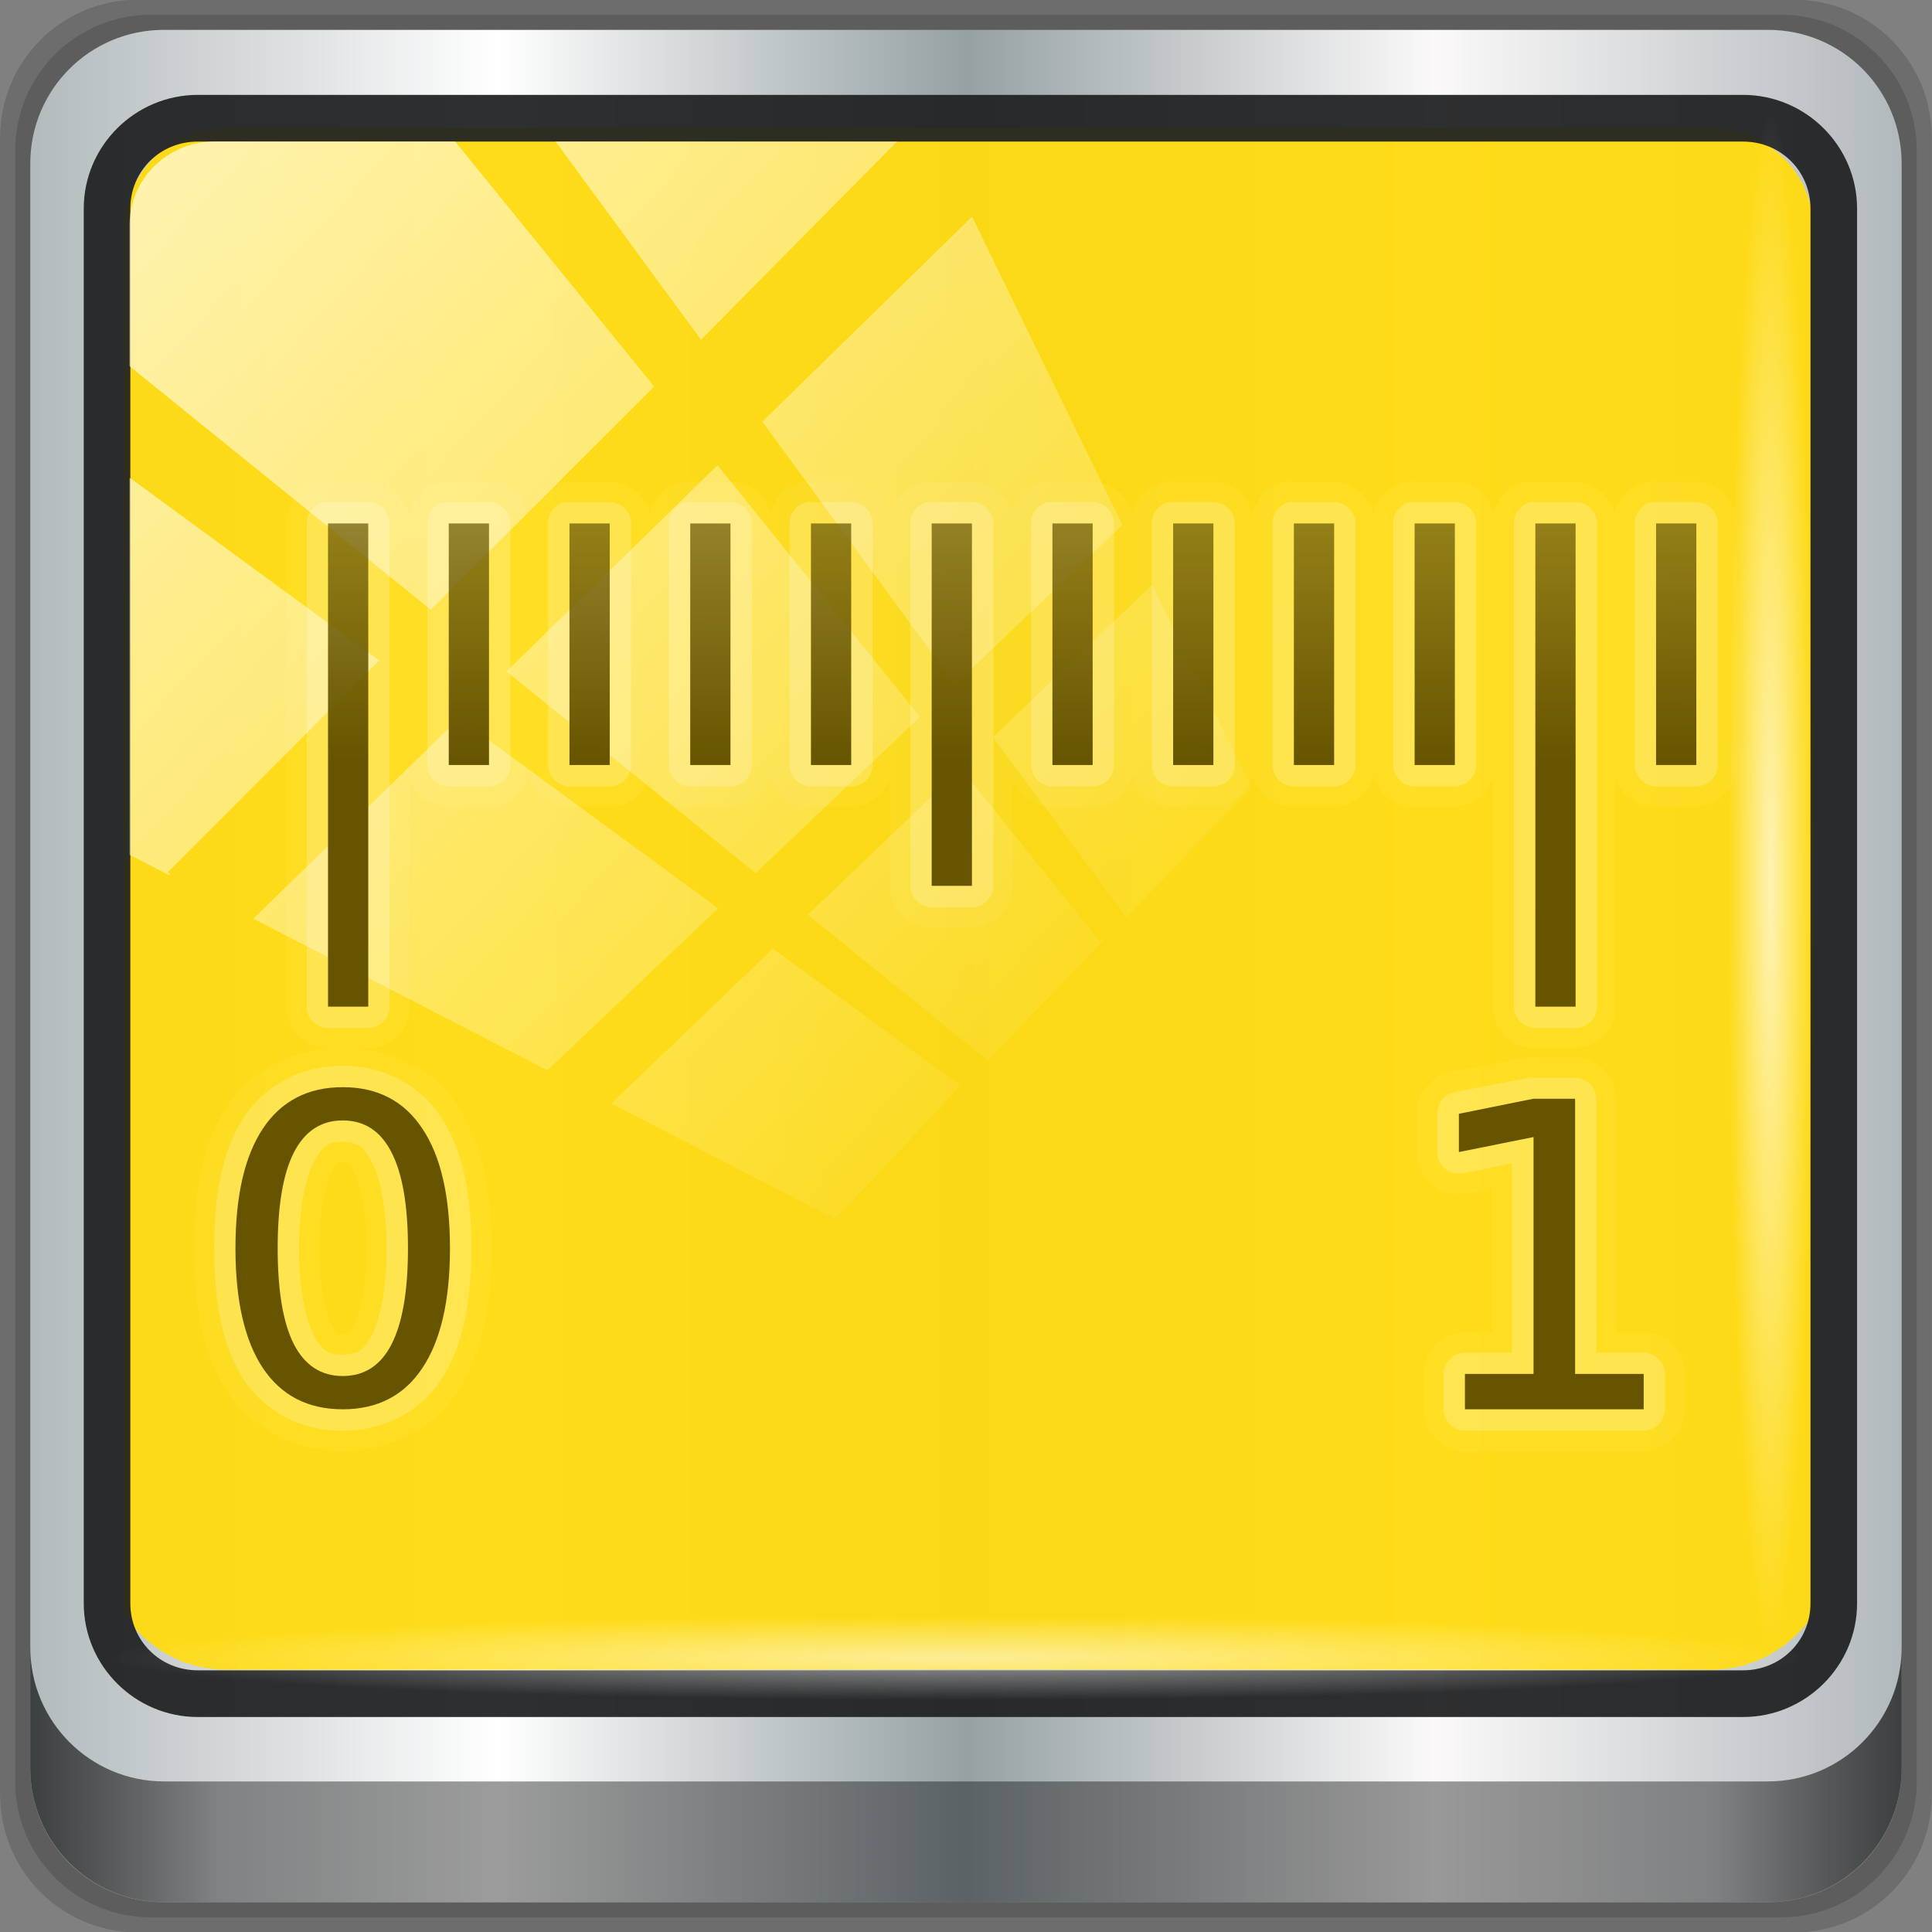 <?xml version="1.0" encoding="UTF-8" standalone="no"?>
<!-- Created with Inkscape (http://www.inkscape.org/) -->

<svg
   xmlns:dc="http://purl.org/dc/elements/1.1/"
   xmlns:cc="http://creativecommons.org/ns#"
   xmlns:rdf="http://www.w3.org/1999/02/22-rdf-syntax-ns#"
   xmlns:svg="http://www.w3.org/2000/svg"
   xmlns="http://www.w3.org/2000/svg"
   xmlns:xlink="http://www.w3.org/1999/xlink"
   xmlns:sodipodi="http://sodipodi.sourceforge.net/DTD/sodipodi-0.dtd"
   xmlns:inkscape="http://www.inkscape.org/namespaces/inkscape"
   version="1.0"
   width="96"
   height="96"
   id="svg2408"
   inkscape:version="0.92.2 5c3e80d, 2017-08-06"
   sodipodi:docname="gnome-screenruler.svg">
  <rect width="100%" height="100%" fill="#808080" stroke="none"/>
  <sodipodi:namedview
     pagecolor="#ffffff"
     bordercolor="#666666"
     borderopacity="1"
     objecttolerance="10"
     gridtolerance="10"
     guidetolerance="10"
     inkscape:pageopacity="0"
     inkscape:pageshadow="2"
     inkscape:window-width="1280"
     inkscape:window-height="972"
     id="namedview61"
     showgrid="false"
     inkscape:zoom="0.98457311"
     inkscape:cx="-35.414195"
     inkscape:cy="47.791172"
     inkscape:window-x="0"
     inkscape:window-y="23"
     inkscape:window-maximized="1"
     inkscape:current-layer="g12958" />
  <defs
     id="defs2410">
    <linearGradient
       id="linearGradient3856">
      <stop
         id="stop3858"
         style="stop-color:#665400;stop-opacity:1"
         offset="0" />
      <stop
         id="stop3860"
         style="stop-color:#665400;stop-opacity:0"
         offset="1" />
    </linearGradient>
    <linearGradient
       id="linearGradient3822">
      <stop
         id="stop3824"
         style="stop-color:#d7c000;stop-opacity:1"
         offset="0" />
      <stop
         id="stop3826"
         style="stop-color:#ebd93c;stop-opacity:1"
         offset="1" />
    </linearGradient>
    <linearGradient
       x1="45.448"
       y1="92.54"
       x2="45.448"
       y2="7.017"
       id="ButtonShadow"
       gradientUnits="userSpaceOnUse"
       gradientTransform="scale(1.006,0.994)">
      <stop
         id="stop3750"
         style="stop-color:#000000;stop-opacity:1"
         offset="0" />
      <stop
         id="stop3752"
         style="stop-color:#000000;stop-opacity:0.588"
         offset="1" />
    </linearGradient>
    <linearGradient
       id="linearGradient3737">
      <stop
         id="stop3739"
         style="stop-color:#ffffff;stop-opacity:1"
         offset="0" />
      <stop
         id="stop3741"
         style="stop-color:#ffffff;stop-opacity:0"
         offset="1" />
    </linearGradient>
    <filter
       color-interpolation-filters="sRGB"
       id="filter3174">
      <feGaussianBlur
         id="feGaussianBlur3176"
         stdDeviation="1.71" />
    </filter>
    <linearGradient
       x1="36.357"
       y1="6"
       x2="36.357"
       y2="63.893"
       id="linearGradient3188"
       xlink:href="#linearGradient3737"
       gradientUnits="userSpaceOnUse" />
    <filter
       x="-0.192"
       y="-0.192"
       width="1.384"
       height="1.384"
       color-interpolation-filters="sRGB"
       id="filter3794">
      <feGaussianBlur
         id="feGaussianBlur3796"
         stdDeviation="5.28" />
    </filter>
    <linearGradient
       x1="48"
       y1="20.221"
       x2="48"
       y2="138.661"
       id="linearGradient3613"
       xlink:href="#linearGradient3737"
       gradientUnits="userSpaceOnUse" />
    <radialGradient
       cx="48"
       cy="90.172"
       r="42"
       fx="48"
       fy="90.172"
       id="radialGradient3619"
       xlink:href="#linearGradient3737"
       gradientUnits="userSpaceOnUse"
       gradientTransform="matrix(1.157,0,0,0.996,-7.551,0.197)" />
    <clipPath
       id="clipPath3613">
      <rect
         width="84"
         height="84"
         rx="6"
         ry="6"
         x="6"
         y="6"
         id="rect3615"
         style="fill:#ffffff;fill-opacity:1;fill-rule:nonzero;stroke:none" />
    </clipPath>
    <linearGradient
       x1="45.448"
       y1="92.54"
       x2="45.448"
       y2="7.017"
       id="ButtonShadow-0"
       gradientUnits="userSpaceOnUse"
       gradientTransform="matrix(1.006,0,0,0.994,100,0)">
      <stop
         id="stop3750-8"
         style="stop-color:#000000;stop-opacity:1"
         offset="0" />
      <stop
         id="stop3752-5"
         style="stop-color:#000000;stop-opacity:0.588"
         offset="1" />
    </linearGradient>
    <linearGradient
       x1="32.251"
       y1="6.132"
       x2="32.251"
       y2="90.239"
       id="linearGradient3780"
       xlink:href="#ButtonShadow-0"
       gradientUnits="userSpaceOnUse"
       gradientTransform="matrix(1.024,0,0,1.012,-1.143,-98.071)" />
    <linearGradient
       x1="32.251"
       y1="6.132"
       x2="32.251"
       y2="90.239"
       id="linearGradient3772"
       xlink:href="#ButtonShadow-0"
       gradientUnits="userSpaceOnUse"
       gradientTransform="matrix(1.024,0,0,1.012,-1.143,-98.071)" />
    <linearGradient
       x1="32.251"
       y1="6.132"
       x2="32.251"
       y2="90.239"
       id="linearGradient3725"
       xlink:href="#ButtonShadow-0"
       gradientUnits="userSpaceOnUse"
       gradientTransform="matrix(1.024,0,0,1.012,-1.143,-98.071)" />
    <linearGradient
       x1="32.251"
       y1="6.132"
       x2="32.251"
       y2="90.239"
       id="linearGradient3721"
       xlink:href="#ButtonShadow-0"
       gradientUnits="userSpaceOnUse"
       gradientTransform="translate(0,-97)" />
    <linearGradient
       x1="32.251"
       y1="6.132"
       x2="32.251"
       y2="90.239"
       id="linearGradient3026"
       xlink:href="#ButtonShadow-0"
       gradientUnits="userSpaceOnUse"
       gradientTransform="matrix(1.024,0,0,1.012,-1.143,-98.071)" />
    <linearGradient
       x1="6"
       y1="48"
       x2="90"
       y2="48"
       id="linearGradient3828"
       xlink:href="#linearGradient3822"
       gradientUnits="userSpaceOnUse"
       gradientTransform="translate(-96,0)" />
    <linearGradient
       x1="16"
       y1="24"
       x2="16"
       y2="-16"
       id="linearGradient3862"
       xlink:href="#linearGradient3856"
       gradientUnits="userSpaceOnUse" />
    <linearGradient
       id="linearGradient3697">
      <stop
         id="stop3699"
         style="stop-color:#ffffff;stop-opacity:1"
         offset="0" />
      <stop
         id="stop3701"
         style="stop-color:#ffffff;stop-opacity:0"
         offset="1" />
    </linearGradient>
    <linearGradient
       x1="96"
       y1="16"
       x2="16"
       y2="64"
       id="linearGradient3063"
       xlink:href="#linearGradient3697"
       gradientUnits="userSpaceOnUse" />
    <linearGradient
       id="linearGradient12946"
       inkscape:collect="always">
      <stop
         id="stop12948"
         offset="0"
         style="stop-color:#ffffff;stop-opacity:1;" />
      <stop
         id="stop12950"
         offset="1"
         style="stop-color:#ffffff;stop-opacity:0;" />
    </linearGradient>
    <linearGradient
       gradientUnits="userSpaceOnUse"
       y2="-34.779"
       x2="56.28"
       y1="3.013"
       x1="9.078"
       id="linearGradient12954"
       xlink:href="#linearGradient12946"
       inkscape:collect="always" />
    <clipPath
       id="clipPath2973-9">
      <rect
         width="84"
         height="84"
         rx="6"
         ry="6"
         x="6"
         y="6"
         id="rect2975-6"
         style="fill:url(#linearGradient2977);fill-opacity:1;fill-rule:nonzero;stroke:none" />
    </clipPath>
    <linearGradient
       id="linearGradient13087">
      <stop
         id="stop13089"
         style="stop-color:#ffffff;stop-opacity:1"
         offset="0" />
      <stop
         id="stop13091"
         style="stop-color:#ffffff;stop-opacity:1"
         offset="0.3" />
      <stop
         id="stop13093"
         style="stop-color:#f0f0f0;stop-opacity:1"
         offset="0.9" />
      <stop
         id="stop13095"
         style="stop-color:#d2d2d2;stop-opacity:1"
         offset="1" />
    </linearGradient>
    <radialGradient
       cx="48"
       cy="60"
       r="5"
       fx="48"
       fy="60"
       id="radialGradient3979-6"
       xlink:href="#linearGradient3674-5-0"
       gradientUnits="userSpaceOnUse" />
    <linearGradient
       id="linearGradient3983-2">
      <stop
         id="stop3985-6"
         style="stop-color:#ffffff;stop-opacity:1"
         offset="0" />
      <stop
         id="stop3989-2"
         style="stop-color:#868686;stop-opacity:1"
         offset="1" />
    </linearGradient>
    <linearGradient
       x1="43"
       y1="60"
       x2="53"
       y2="60"
       id="linearGradient3973-9"
       xlink:href="#linearGradient3983-2"
       gradientUnits="userSpaceOnUse" />
    <linearGradient
       id="linearGradient3917-6-8">
      <stop
         id="stop3919-2"
         style="stop-color:#000000;stop-opacity:1"
         offset="0" />
      <stop
         id="stop3921-7"
         style="stop-color:#000000;stop-opacity:0"
         offset="1" />
    </linearGradient>
    <linearGradient
       x1="17"
       y1="48"
       x2="120"
       y2="48"
       id="linearGradient3923-1-6"
       xlink:href="#linearGradient3917-6-8"
       gradientUnits="userSpaceOnUse"
       gradientTransform="matrix(0,1,-1,0,96,0)" />
    <linearGradient
       id="linearGradient3899-9">
      <stop
         id="stop3901-8"
         style="stop-color:#ffffff;stop-opacity:1"
         offset="0" />
      <stop
         id="stop3981-6"
         style="stop-color:#ffffff;stop-opacity:0.412"
         offset="0.5" />
      <stop
         id="stop3903-5"
         style="stop-color:#868686;stop-opacity:1"
         offset="1" />
    </linearGradient>
    <linearGradient
       x1="13"
       y1="48"
       x2="83"
       y2="48"
       id="linearGradient3905-4"
       xlink:href="#linearGradient3899-9"
       gradientUnits="userSpaceOnUse"
       gradientTransform="matrix(0,1,-1,0,96,0)" />
    <linearGradient
       id="linearGradient3893-7">
      <stop
         id="stop3895-3"
         style="stop-color:#ffffff;stop-opacity:1"
         offset="0" />
      <stop
         id="stop3897-5"
         style="stop-color:#a2a2a2;stop-opacity:1"
         offset="1" />
    </linearGradient>
    <radialGradient
       cx="48.001"
       cy="46.058"
       r="3"
       fx="48.001"
       fy="46.058"
       id="radialGradient3901-4"
       xlink:href="#linearGradient3893-7"
       gradientUnits="userSpaceOnUse" />
    <filter
       color-interpolation-filters="sRGB"
       id="filter3944-7">
      <feGaussianBlur
         id="feGaussianBlur3946-6"
         stdDeviation="0.436" />
    </filter>
    <linearGradient
       id="linearGradient3674-5-0">
      <stop
         id="stop3676-0-2"
         style="stop-color:#ffffff;stop-opacity:1"
         offset="0" />
      <stop
         id="stop3684-9"
         style="stop-color:#ffffff;stop-opacity:1"
         offset="0.3" />
      <stop
         id="stop3925-8-3"
         style="stop-color:#f0f0f0;stop-opacity:1"
         offset="0.9" />
      <stop
         id="stop3678-8-8"
         style="stop-color:#d2d2d2;stop-opacity:1"
         offset="1" />
    </linearGradient>
    <radialGradient
       cx="48"
       cy="48"
       r="32"
       fx="48"
       fy="48"
       id="radialGradient3682-9"
       xlink:href="#linearGradient3674-5-0"
       gradientUnits="userSpaceOnUse" />
    <linearGradient
       id="linearGradient3873-7">
      <stop
         id="stop3875-0"
         style="stop-color:#f0f0f0;stop-opacity:1"
         offset="0" />
      <stop
         id="stop3877-20-4"
         style="stop-color:#b4b4b4;stop-opacity:1"
         offset="1" />
    </linearGradient>
    <linearGradient
       x1="16"
       y1="48"
       x2="80"
       y2="48"
       id="linearGradient3879-8-8"
       xlink:href="#linearGradient3873-7"
       gradientUnits="userSpaceOnUse" />
    <filter
       color-interpolation-filters="sRGB"
       id="filter3174-4">
      <feGaussianBlur
         id="feGaussianBlur3176-3"
         stdDeviation="1.71" />
    </filter>
    <linearGradient
       id="linearGradient3832-0-6-1-1">
      <stop
         id="stop3834-6-3-7-1"
         offset="0"
         style="stop-color:#000000;stop-opacity:1;" />
      <stop
         style="stop-color:#000000;stop-opacity:0.588;"
         offset="0.1"
         id="stop3872-2-4" />
      <stop
         id="stop3844-6-2-7-6"
         offset="0.9"
         style="stop-color:#000000;stop-opacity:0.588;" />
      <stop
         id="stop3836-5-0-2-9"
         offset="1"
         style="stop-color:#000000;stop-opacity:1;" />
    </linearGradient>
    <linearGradient
       id="linearGradient4091-0-3-0-7">
      <stop
         id="stop4093-3-6-4-2"
         offset="0"
         style="stop-color:#ffffff;stop-opacity:1;" />
      <stop
         style="stop-color:#ffffff;stop-opacity:1;"
         offset="0.8"
         id="stop4099-6-1-8-3" />
      <stop
         id="stop4095-1-0-7-9"
         offset="1"
         style="stop-color:#ffffff;stop-opacity:0;" />
    </linearGradient>
    <linearGradient
       id="linearGradient6139-0">
      <stop
         style="stop-color:#b7b7b7;stop-opacity:1;"
         offset="0"
         id="stop6141-2" />
      <stop
         id="stop6151-0"
         offset="0.25"
         style="stop-color:#ffffff;stop-opacity:1;" />
      <stop
         id="stop6147-1"
         offset="0.5"
         style="stop-color:#9d9d9d;stop-opacity:1;" />
      <stop
         style="stop-color:#fafafa;stop-opacity:1;"
         offset="0.75"
         id="stop6149-4" />
      <stop
         style="stop-color:#b7b7b7;stop-opacity:1;"
         offset="1"
         id="stop6143-4" />
    </linearGradient>
    <linearGradient
       x1="16"
       y1="24"
       x2="16"
       y2="-16"
       id="linearGradient3862-8"
       xlink:href="#linearGradient3856-4"
       gradientUnits="userSpaceOnUse"
       gradientTransform="matrix(1.026,0,0,1.024,-34.459,-34.448)" />
    <linearGradient
       id="linearGradient3856-4">
      <stop
         id="stop3858-4"
         style="stop-color:#665400;stop-opacity:1"
         offset="0" />
      <stop
         id="stop3860-0"
         style="stop-color:#665400;stop-opacity:0"
         offset="1" />
    </linearGradient>
    <linearGradient
       inkscape:collect="always"
       xlink:href="#linearGradient6139-0-3"
       id="linearGradient4071"
       gradientUnits="userSpaceOnUse"
       gradientTransform="matrix(1.135,0,0,1.134,-40.037,-46.788)"
       x1="6"
       y1="47"
       x2="90"
       y2="47" />
    <linearGradient
       id="linearGradient6139-0-3">
      <stop
         id="stop6141-2-6"
         offset="0"
         style="stop-color:#b2babc;stop-opacity:1" />
      <stop
         style="stop-color:#ffffff;stop-opacity:1;"
         offset="0.25"
         id="stop6151-0-7" />
      <stop
         style="stop-color:#96a1a4;stop-opacity:1"
         offset="0.5"
         id="stop6147-1-5" />
      <stop
         id="stop6149-4-3"
         offset="0.75"
         style="stop-color:#fbf9f9;stop-opacity:1;" />
      <stop
         id="stop6143-4-5"
         offset="1"
         style="stop-color:#b2b9bc;stop-opacity:1" />
    </linearGradient>
    <linearGradient
       gradientTransform="matrix(1.026,0,0,1.024,-34.763,-42.655)"
       inkscape:collect="always"
       xlink:href="#linearGradient3832-0-6-1-1"
       id="linearGradient4129"
       x1="1.5"
       y1="88.172"
       x2="94.5"
       y2="88.172"
       gradientUnits="userSpaceOnUse" />
    <radialGradient
       inkscape:collect="always"
       xlink:href="#linearGradient3737"
       id="radialGradient7462"
       gradientUnits="userSpaceOnUse"
       gradientTransform="matrix(1,0,0,0.05,-2.7362053e-6,39.432)"
       cx="13.948"
       cy="44.893"
       fx="13.948"
       fy="44.893"
       r="43.199" />
    <radialGradient
       inkscape:collect="always"
       xlink:href="#linearGradient3737"
       id="radialGradient7464"
       gradientUnits="userSpaceOnUse"
       gradientTransform="matrix(0.91,0,0,0.05,-10.355,-57.705)"
       cx="13.948"
       cy="44.893"
       fx="13.948"
       fy="44.893"
       r="43.199" />
    <linearGradient
       inkscape:collect="always"
       xlink:href="#linearGradient3737"
       id="linearGradient4767"
       gradientUnits="userSpaceOnUse"
       x1="2.771"
       y1="-28.642"
       x2="50.528"
       y2="14.514" />
    <clipPath
       id="clipPath4156-4-1"
       clipPathUnits="userSpaceOnUse">
      <path
         inkscape:connector-curvature="0"
         id="path4158-0-8"
         d="m 27.046,-55.695 -14.214,13.321 h 0.061 l 15.653,21.771 10.231,-10.546 C 38.562,-32.302 27.468,-54.819 27.046,-55.695 Z M 9.647,-39.383 -5.241,-25.321 15.988,-7.806 26.372,-18.383 Z m 31.491,12.951 -9.741,9.714 8.945,12.458 7.781,-7.555 z m -49.84,4.379 -13.754,12.982 26.283,13.846 0.061,-0.062 -0.123,-0.062 L 13.599,-5.401 -8.702,-22.053 Z m 38.015,7.401 -9.803,9.775 11.579,9.559 7.628,-7.401 -8.669,-11.009 z m 20.187,5.674 -7.383,7.216 6.188,8.542 5.82,-6.137 z m -32.195,6.322 -9.557,9.498 13.662,7.185 7.934,-7.678 z m 23.312,2.374 -7.107,6.938 8.363,6.907 5.361,-5.674 -0.061,-0.092 -0.092,0.123 -6.464,-8.203 z m -8.73,8.542 -7.505,7.339 10.354,5.458 c 1.397,-1.321 5.675,-6.123 5.851,-6.322 z"
         style="opacity:0.6;fill:#ffffff;fill-opacity:1;stroke:none" />
    </clipPath>
    <clipPath
       clipPathUnits="userSpaceOnUse"
       id="clipPath4355-7">
      <rect
         style="fill:#ffffff;fill-opacity:1;fill-rule:nonzero;stroke:none"
         id="rect4357-5"
         width="84"
         height="80"
         x="6"
         y="6"
         rx="6"
         ry="6" />
    </clipPath>
    <clipPath
       clipPathUnits="userSpaceOnUse"
       id="clipPath4355-9">
      <rect
         style="fill:#ffffff;fill-opacity:1;fill-rule:nonzero;stroke:none"
         id="rect4357-1"
         width="84"
         height="80"
         x="6"
         y="6"
         rx="6"
         ry="6" />
    </clipPath>
    <clipPath
       clipPathUnits="userSpaceOnUse"
       id="clipPath4355-1">
      <rect
         style="fill:#ffffff;fill-opacity:1;fill-rule:nonzero;stroke:none"
         id="rect4357-9"
         width="84"
         height="80"
         x="6"
         y="6"
         rx="6"
         ry="6" />
    </clipPath>
    <clipPath
       clipPathUnits="userSpaceOnUse"
       id="clipPath3943-52-0">
      <path
         id="path3945-4-1"
         d="m 69.781,20.844 -5,3.438 c 5.587,5.537 9,13.328 9,21.812 0,8.434 -3.377,16.096 -8.906,21.625 l 5,3.438 C 76.078,64.576 80,55.844 80,46.094 c 2e-6,-9.797 -3.963,-18.66 -10.219,-25.25 z M 40,24.062 28.906,36.219 H 21.5 c -0.823,0 -1.5,0.677 -1.5,1.5 v 1 14.844 1 c 0,0.823 0.684,1.61 1.5,1.5 h 7.406 L 40,68 V 66 26.062 Z m 20.594,3.281 -5,3.438 L 55.5,30.875 c 3.938,3.89 6.406,9.25 6.406,15.219 0,5.921 -2.43,11.148 -6.312,15.031 l 0.094,0.094 5.094,3.438 c 4.475,-4.908 7.25,-11.402 7.25,-18.562 0,-7.231 -2.879,-13.831 -7.438,-18.75 z m -9.25,6.5 -5.219,3.625 c 2.222,2.218 3.719,5.24 3.719,8.625 0,3.337 -1.459,6.228 -3.625,8.438 l 5.219,3.625 c 2.822,-3.237 4.531,-7.434 4.531,-12.062 0,-4.673 -1.754,-9.001 -4.625,-12.25 z"
         style="color:#000000;display:inline;overflow:visible;visibility:visible;opacity:0.8;fill:#ff00ff;fill-opacity:1;fill-rule:nonzero;stroke:none;stroke-width:1;marker:none;enable-background:accumulate"
         inkscape:connector-curvature="0" />
    </clipPath>
  </defs>
  <g
     id="layer2"
     style="display:none">
    <rect
       width="86"
       height="85"
       rx="6"
       ry="6"
       x="5"
       y="7"
       id="rect3745"
       style="opacity:0.9;fill:url(#ButtonShadow);fill-opacity:1;fill-rule:nonzero;stroke:none;filter:url(#filter3174)" />
  </g>
  <g
     transform="translate(-4.4706248e-7,32)"
     inkscape:label="Layer 1"
     id="layer1">
    <g
       id="g12958"
       transform="matrix(0.975,0,0,0.977,33.899,9.657)">
      <path
         style="display:inline;opacity:0.15;fill:#000000;fill-opacity:1;fill-rule:nonzero;stroke:none;stroke-width:1.025"
         d="m 56.653,-42.655 h -84.384 c -3.896,0 -7.032,3.132 -7.032,7.021 V 48.623 c 0,3.89 3.136,7.021 7.032,7.021 h 84.384 c 3.896,0 7.032,-3.132 7.032,-7.021 v -84.257 c 0,-3.89 -3.136,-7.021 -7.032,-7.021 z"
         id="path3288"
         inkscape:connector-curvature="0" />
      <path
         inkscape:connector-curvature="0"
         id="path4085"
         d="m 55.994,-41.887 h -83.066 c -3.835,0 -6.922,3.083 -6.922,6.912 v 82.94 c 0,3.829 3.087,6.912 6.922,6.912 h 83.066 c 3.835,0 6.922,-3.083 6.922,-6.912 v -82.94 c 0,-3.829 -3.087,-6.912 -6.922,-6.912 z"
         style="display:inline;opacity:0.15;fill:#000000;fill-opacity:1;fill-rule:nonzero;stroke:none;stroke-width:1.025" />
      <path
         style="display:inline;fill:url(#linearGradient4071);fill-opacity:1;fill-rule:nonzero;stroke:none;stroke-width:1.025"
         d="m 55.334,-41.119 h -81.747 c -3.774,0 -6.812,3.034 -6.812,6.802 v 81.624 c 0,3.768 3.038,6.802 6.812,6.802 h 81.747 c 3.774,0 6.812,-3.034 6.812,-6.802 v -81.624 c 0,-3.768 -3.038,-6.802 -6.812,-6.802 z"
         id="rect4251-1"
         inkscape:connector-curvature="0" />
      <path
         style="display:inline;opacity:0.96;fill:#ffda10;fill-opacity:1;fill-rule:nonzero;stroke:none;stroke-width:1.055"
         d="m -23.235,-36.115 c -2.929,0 -5.255,2.343 -5.255,5.295 v 21.941 7.413 40.87 c 1.125,1.725 3.045,2.879 5.255,2.879 h 4.204 67.261 4.204 c 2.21,0 4.13,-1.154 5.255,-2.879 V -1.467 -8.88 -30.82 c 0,-2.952 -2.325,-5.295 -5.255,-5.295 z"
         id="path3400-6"
         inkscape:connector-curvature="0"
         sodipodi:nodetypes="sscccsccscccsss" />
      <path
         inkscape:connector-curvature="0"
         id="path4989"
         d="m -24.688,-37.812 c -3.196,0 -5.812,2.6 -5.812,5.781 v 70.938 c 0,3.181 2.616,5.781 5.812,5.781 h 78.75 c 3.196,0 5.813,-2.6 5.813,-5.781 V -32.031 c 0,-3.181 -2.616,-5.781 -5.813,-5.781 z m 0,2.375 h 78.75 c 1.936,0 3.438,1.516 3.438,3.406 v 70.938 c 0,1.891 -1.501,3.406 -3.438,3.406 h -78.75 c -1.936,0 -3.438,-1.516 -3.438,-3.406 V -32.031 c 0,-1.891 1.501,-3.406 3.438,-3.406 z"
         style="color:#000000;font-style:normal;font-variant:normal;font-weight:normal;font-stretch:normal;font-size:medium;line-height:normal;font-family:Sans;-inkscape-font-specification:Sans;text-indent:0;text-align:start;text-decoration:none;text-decoration-line:none;letter-spacing:normal;word-spacing:normal;text-transform:none;writing-mode:lr-tb;direction:ltr;baseline-shift:baseline;text-anchor:start;display:inline;overflow:visible;visibility:visible;fill:#202223;fill-opacity:0.937;stroke:none;stroke-width:2.434;marker:none;enable-background:accumulate" />
      <path
         inkscape:connector-curvature="0"
         style="display:inline;opacity:0.658;fill:url(#linearGradient4129);fill-opacity:1;fill-rule:nonzero;stroke:none;stroke-width:1.025"
         d="m -33.225,41.149 v 6.144 c 0,3.768 3.052,6.816 6.826,6.816 h 81.72 c 3.774,0 6.826,-3.047 6.826,-6.816 v -6.144 c 0,3.768 -3.052,6.816 -6.826,6.816 h -81.72 c -3.774,0 -6.826,-3.047 -6.826,-6.816 z"
         id="path4118" />
      <rect
         style="opacity:0.55;fill:url(#radialGradient7462);fill-opacity:1;stroke:none;stroke-width:1.025"
         id="rect4131"
         width="86.398"
         height="4.352"
         x="-29.251"
         y="39.517"
         rx="0"
         ry="4.352" />
      <rect
         ry="4.358"
         rx="0"
         y="-57.619"
         x="-36.962"
         height="4.358"
         width="78.588"
         id="rect4141"
         style="opacity:0.669;fill:url(#radialGradient7464);fill-opacity:1;stroke:none;stroke-width:1.025"
         transform="rotate(90)" />
      <rect
         transform="matrix(1.097,0,0,1.073,-30.358,-3.254)"
         style="opacity:0.65;fill:url(#linearGradient4767);fill-opacity:1;stroke:none"
         id="rect4146"
         width="75.966"
         height="69.024"
         x="2"
         y="-30"
         rx="3.957"
         ry="3.957"
         clip-path="url(#clipPath4156-4-1)" />
      <g
         transform="translate(1.6679302e-5,6.144)"
         id="g950">
        <path
           inkscape:connector-curvature="0"
           style="color:#000000;display:inline;overflow:visible;visibility:visible;opacity:0.05;fill:#ffffff;fill-opacity:1;fill-rule:nonzero;stroke:none;stroke-width:1.537;marker:none;enable-background:accumulate"
           id="path3888"
           d="m -18.275,-24.304 c -0.001,5.6e-5 -0.095,0.032 -0.096,0.032 a 1.041,1.039 0 0 0 -0.128,0 c -0.002,3.97e-4 -0.191,0.063 -0.192,0.064 -0.002,5.47e-4 -0.159,0.063 -0.16,0.064 -0.002,6.93e-4 -0.159,0.063 -0.16,0.064 -0.002,8.35e-4 -0.159,0.095 -0.16,0.096 -0.002,9.7e-4 -0.159,0.095 -0.16,0.096 -0.001,0.001 -0.127,0.127 -0.128,0.128 -0.001,0.001 -0.127,0.127 -0.128,0.128 -0.001,0.001 -0.127,0.127 -0.128,0.128 -0.001,0.001 -0.095,0.158 -0.096,0.16 -0.001,0.002 -0.095,0.158 -0.096,0.16 -8.79e-4,0.002 -0.095,0.158 -0.096,0.16 -7.4e-4,0.002 -0.064,0.158 -0.064,0.16 -5.95e-4,0.002 -0.032,0.158 -0.032,0.16 -4.45e-4,0.002 -0.064,0.19 -0.064,0.192 -2.93e-4,0.002 1.39e-4,0.19 0,0.192 -1.38e-4,0.002 -1.7e-5,0.158 0,0.16 V 2.415 c 3e-5,0.002 -2.28e-4,0.222 0,0.224 2.29e-4,0.002 0.032,0.19 0.032,0.192 4.27e-4,0.002 0.063,0.222 0.064,0.224 6.19e-4,0.002 0.063,0.19 0.064,0.192 8.07e-4,0.002 0.095,0.158 0.096,0.16 9.87e-4,0.002 0.095,0.19 0.096,0.192 0.001,0.002 0.127,0.158 0.128,0.16 0.001,0.002 0.127,0.159 0.128,0.16 0.001,0.001 0.159,0.127 0.16,0.128 0.002,0.001 0.159,0.127 0.16,0.128 0.002,0.001 0.19,0.095 0.192,0.096 0.002,9.86e-4 0.158,0.095 0.16,0.096 0.002,8.058e-4 0.19,0.063 0.192,0.064 0.002,6.185e-4 0.222,0.064 0.224,0.064 0.002,4.259e-4 0.19,0.032 0.192,0.032 0.002,2.284e-4 0.222,-2.97e-5 0.224,0 h 0.192 c -2.149,0.164 -4.119,1.118 -5.32,2.912 -1.284,1.924 -1.698,4.37 -1.698,7.264 -1e-6,2.886 0.411,5.358 1.698,7.296 1.316,1.956 3.506,3.008 5.865,3.008 2.357,0 4.552,-1.042 5.865,-3.008 1.289,-1.926 1.731,-4.396 1.731,-7.296 C -9.719,11.795 -10.162,9.351 -11.449,7.438 -12.647,5.636 -14.62,4.689 -16.769,4.527 h 0.769 c 0.002,-2.97e-5 0.222,2.284e-4 0.224,0 0.002,-2.283e-4 0.19,-0.032 0.192,-0.032 0.002,-4.26e-4 0.222,-0.063 0.224,-0.064 0.002,-6.184e-4 0.19,-0.063 0.192,-0.064 0.002,-8.059e-4 0.158,-0.095 0.16,-0.096 0.002,-9.861e-4 0.191,-0.095 0.192,-0.096 0.002,-0.001 0.159,-0.127 0.16,-0.128 0.002,-0.001 0.159,-0.127 0.16,-0.128 0.001,-0.001 0.127,-0.158 0.128,-0.16 0.001,-0.002 0.127,-0.158 0.128,-0.16 0.001,-0.002 0.095,-0.19 0.096,-0.192 9.87e-4,-0.002 0.095,-0.158 0.096,-0.16 8.07e-4,-0.002 0.063,-0.19 0.064,-0.192 6.2e-4,-0.002 0.064,-0.222 0.064,-0.224 4.26e-4,-0.002 0.032,-0.19 0.032,-0.192 2.28e-4,-0.002 -3e-5,-0.222 0,-0.224 V -9.137 c 0.018,0.048 0.032,0.095 0.032,0.096 8.07e-4,0.002 0.095,0.158 0.096,0.16 9.88e-4,0.002 0.095,0.19 0.096,0.192 0.001,0.002 0.127,0.158 0.128,0.16 0.001,0.002 0.127,0.159 0.128,0.16 0.001,0.001 0.159,0.127 0.16,0.128 0.002,0.001 0.159,0.127 0.16,0.128 0.002,0.001 0.19,0.095 0.192,0.096 0.002,9.86e-4 0.158,0.095 0.16,0.096 0.002,8.058e-4 0.19,0.063 0.192,0.064 0.002,6.185e-4 0.222,0.064 0.224,0.064 0.002,4.259e-4 0.19,0.032 0.192,0.032 0.002,2.284e-4 0.222,-2.97e-5 0.224,0 h 2.051 c 0.002,-2.97e-5 0.222,2.284e-4 0.224,0 0.002,-2.283e-4 0.19,-0.032 0.192,-0.032 0.002,-4.26e-4 0.222,-0.063 0.224,-0.064 0.002,-6.184e-4 0.19,-0.063 0.192,-0.064 0.002,-8.059e-4 0.158,-0.095 0.16,-0.096 0.002,-9.861e-4 0.191,-0.095 0.192,-0.096 0.002,-0.001 0.159,-0.127 0.16,-0.128 0.002,-0.001 0.159,-0.127 0.16,-0.128 0.001,-0.001 0.127,-0.158 0.128,-0.16 0.001,-0.002 0.127,-0.158 0.128,-0.16 0.001,-0.002 0.095,-0.19 0.096,-0.192 9.876e-4,-0.002 0.095,-0.158 0.096,-0.16 8.071e-4,-0.002 0.063,-0.19 0.064,-0.192 3.507e-4,-0.001 0.018,-0.073 0.032,-0.128 0.014,0.055 0.032,0.127 0.032,0.128 6.194e-4,0.002 0.063,0.19 0.064,0.192 8.07e-4,0.002 0.095,0.158 0.096,0.16 9.876e-4,0.002 0.095,0.19 0.096,0.192 0.001,0.002 0.127,0.158 0.128,0.16 0.001,0.002 0.127,0.159 0.128,0.16 0.001,0.001 0.159,0.127 0.16,0.128 0.002,0.001 0.159,0.127 0.16,0.128 0.002,0.001 0.19,0.095 0.192,0.096 0.002,9.86e-4 0.158,0.095 0.16,0.096 0.002,8.058e-4 0.19,0.063 0.192,0.064 0.002,6.185e-4 0.222,0.064 0.224,0.064 0.002,4.259e-4 0.19,0.032 0.192,0.032 0.002,2.284e-4 0.222,-2.97e-5 0.224,0 h 2.051 c 0.002,-2.97e-5 0.222,2.284e-4 0.224,0 0.002,-2.283e-4 0.19,-0.032 0.192,-0.032 0.002,-4.26e-4 0.222,-0.063 0.224,-0.064 0.002,-6.184e-4 0.19,-0.063 0.192,-0.064 0.002,-8.059e-4 0.158,-0.095 0.16,-0.096 0.002,-9.861e-4 0.191,-0.095 0.192,-0.096 0.002,-0.001 0.159,-0.127 0.16,-0.128 0.002,-0.001 0.159,-0.127 0.16,-0.128 0.001,-0.001 0.127,-0.158 0.128,-0.16 0.001,-0.002 0.127,-0.158 0.128,-0.16 0.001,-0.002 0.095,-0.19 0.096,-0.192 9.876e-4,-0.002 0.095,-0.158 0.096,-0.16 8.071e-4,-0.002 0.063,-0.19 0.064,-0.192 3.507e-4,-0.001 0.018,-0.073 0.032,-0.128 0.014,0.055 0.032,0.127 0.032,0.128 6.194e-4,0.002 0.063,0.19 0.064,0.192 8.07e-4,0.002 0.095,0.158 0.096,0.16 9.876e-4,0.002 0.095,0.19 0.096,0.192 0.001,0.002 0.127,0.158 0.128,0.16 0.001,0.002 0.127,0.159 0.128,0.16 0.001,0.001 0.159,0.127 0.16,0.128 0.002,0.001 0.159,0.127 0.16,0.128 0.002,0.001 0.19,0.095 0.192,0.096 0.002,9.86e-4 0.158,0.095 0.16,0.096 0.002,8.058e-4 0.19,0.063 0.192,0.064 0.002,6.185e-4 0.222,0.064 0.224,0.064 0.002,4.259e-4 0.19,0.032 0.192,0.032 0.002,2.284e-4 0.222,-2.97e-5 0.224,0 h 2.051 c 0.002,-2.97e-5 0.222,2.284e-4 0.224,0 0.002,-2.283e-4 0.19,-0.032 0.192,-0.032 0.002,-4.26e-4 0.222,-0.063 0.224,-0.064 0.002,-6.184e-4 0.19,-0.063 0.192,-0.064 0.002,-8.059e-4 0.158,-0.095 0.16,-0.096 0.002,-9.861e-4 0.191,-0.095 0.192,-0.096 0.002,-0.001 0.159,-0.127 0.16,-0.128 0.002,-0.001 0.159,-0.127 0.16,-0.128 0.001,-0.001 0.127,-0.158 0.128,-0.16 0.001,-0.002 0.127,-0.158 0.128,-0.16 0.001,-0.002 0.095,-0.19 0.096,-0.192 9.876e-4,-0.002 0.095,-0.158 0.096,-0.16 8.071e-4,-0.002 0.063,-0.19 0.064,-0.192 3.507e-4,-0.001 0.018,-0.073 0.032,-0.128 0.014,0.055 0.032,0.127 0.032,0.128 6.194e-4,0.002 0.063,0.19 0.064,0.192 8.07e-4,0.002 0.095,0.158 0.096,0.16 9.876e-4,0.002 0.095,0.19 0.096,0.192 0.001,0.002 0.127,0.158 0.128,0.16 0.001,0.002 0.127,0.159 0.128,0.16 0.001,0.001 0.159,0.127 0.16,0.128 0.002,0.001 0.159,0.127 0.16,0.128 0.002,0.001 0.19,0.095 0.192,0.096 0.002,9.86e-4 0.158,0.095 0.16,0.096 0.002,8.058e-4 0.19,0.063 0.192,0.064 0.002,6.185e-4 0.222,0.064 0.224,0.064 0.002,4.259e-4 0.19,0.032 0.192,0.032 0.002,2.284e-4 0.222,-2.97e-5 0.224,0 h 2.051 c 0.002,-2.97e-5 0.222,2.284e-4 0.224,0 0.002,-2.283e-4 0.19,-0.032 0.192,-0.032 0.002,-4.26e-4 0.222,-0.063 0.224,-0.064 0.002,-6.184e-4 0.19,-0.063 0.192,-0.064 0.002,-8.059e-4 0.158,-0.095 0.16,-0.096 0.002,-9.861e-4 0.191,-0.095 0.192,-0.096 0.002,-0.001 0.159,-0.127 0.16,-0.128 0.002,-0.001 0.159,-0.127 0.16,-0.128 0.001,-0.001 0.127,-0.158 0.128,-0.16 0.001,-0.002 0.127,-0.158 0.128,-0.16 0.001,-0.002 0.095,-0.19 0.096,-0.192 9.87e-4,-0.002 0.095,-0.158 0.096,-0.16 4.04e-4,-9.533e-4 0.014,-0.048 0.032,-0.096 v 5.408 c 3e-5,0.002 -2.28e-4,0.222 0,0.224 2.29e-4,0.002 0.032,0.19 0.032,0.192 4.27e-4,0.002 0.063,0.222 0.064,0.224 6.19e-4,0.002 0.063,0.19 0.064,0.192 8.07e-4,0.002 0.095,0.158 0.096,0.16 9.87e-4,0.002 0.095,0.19 0.096,0.192 0.001,0.002 0.127,0.158 0.128,0.16 0.001,0.002 0.127,0.159 0.128,0.16 0.001,0.001 0.159,0.127 0.16,0.128 0.002,0.001 0.159,0.127 0.16,0.128 0.002,0.001 0.19,0.095 0.192,0.096 0.002,9.86e-4 0.158,0.095 0.16,0.096 0.002,8.058e-4 0.19,0.063 0.192,0.064 0.002,6.185e-4 0.222,0.064 0.224,0.064 0.002,4.259e-4 0.19,0.032 0.192,0.032 0.002,2.284e-4 0.222,-2.97e-5 0.224,0 h 2.051 c 0.002,-2.97e-5 0.222,2.284e-4 0.224,0 0.002,-2.283e-4 0.19,-0.032 0.192,-0.032 0.002,-4.26e-4 0.222,-0.063 0.224,-0.064 0.002,-6.184e-4 0.19,-0.063 0.192,-0.064 0.002,-8.059e-4 0.158,-0.095 0.16,-0.096 0.002,-9.861e-4 0.191,-0.095 0.192,-0.096 0.002,-0.001 0.159,-0.127 0.16,-0.128 0.002,-0.001 0.159,-0.127 0.16,-0.128 0.001,-0.001 0.127,-0.158 0.128,-0.16 0.001,-0.002 0.127,-0.158 0.128,-0.16 0.001,-0.002 0.095,-0.19 0.096,-0.192 9.87e-4,-0.002 0.095,-0.158 0.096,-0.16 8.07e-4,-0.002 0.063,-0.19 0.064,-0.192 6.2e-4,-0.002 0.064,-0.222 0.064,-0.224 4.26e-4,-0.002 0.032,-0.19 0.032,-0.192 2.28e-4,-0.002 -3e-5,-0.222 0,-0.224 v -5.408 c 0.018,0.048 0.032,0.095 0.032,0.096 8.07e-4,0.002 0.095,0.158 0.096,0.16 9.88e-4,0.002 0.095,0.19 0.096,0.192 0.001,0.002 0.127,0.158 0.128,0.16 0.001,0.002 0.127,0.159 0.128,0.16 0.001,0.001 0.159,0.127 0.16,0.128 0.002,0.001 0.159,0.127 0.16,0.128 0.002,0.001 0.19,0.095 0.192,0.096 0.002,9.86e-4 0.158,0.095 0.16,0.096 0.002,8.058e-4 0.19,0.063 0.192,0.064 0.002,6.185e-4 0.222,0.064 0.224,0.064 0.002,4.259e-4 0.19,0.032 0.192,0.032 0.002,2.284e-4 0.222,-2.97e-5 0.224,0 h 2.051 c 0.002,-2.97e-5 0.222,2.284e-4 0.224,0 0.002,-2.283e-4 0.19,-0.032 0.192,-0.032 0.002,-4.26e-4 0.222,-0.063 0.224,-0.064 0.002,-6.184e-4 0.19,-0.063 0.192,-0.064 0.002,-8.059e-4 0.158,-0.095 0.16,-0.096 0.002,-9.861e-4 0.191,-0.095 0.192,-0.096 0.002,-0.001 0.159,-0.127 0.16,-0.128 0.002,-0.001 0.159,-0.127 0.16,-0.128 0.001,-0.001 0.127,-0.158 0.128,-0.16 0.001,-0.002 0.127,-0.158 0.128,-0.16 0.001,-0.002 0.095,-0.19 0.096,-0.192 9.88e-4,-0.002 0.095,-0.158 0.096,-0.16 8.07e-4,-0.002 0.063,-0.19 0.064,-0.192 3.51e-4,-0.001 0.018,-0.073 0.032,-0.128 0.014,0.055 0.032,0.127 0.032,0.128 6.19e-4,0.002 0.063,0.19 0.064,0.192 8.08e-4,0.002 0.095,0.158 0.096,0.16 9.88e-4,0.002 0.095,0.19 0.096,0.192 0.001,0.002 0.127,0.158 0.128,0.16 0.001,0.002 0.127,0.159 0.128,0.16 0.001,0.001 0.159,0.127 0.16,0.128 0.002,0.001 0.159,0.127 0.16,0.128 0.002,0.001 0.19,0.095 0.192,0.096 0.002,9.86e-4 0.158,0.095 0.16,0.096 0.002,8.058e-4 0.19,0.063 0.192,0.064 0.002,6.185e-4 0.222,0.064 0.224,0.064 0.002,4.259e-4 0.19,0.032 0.192,0.032 0.002,2.284e-4 0.222,-2.97e-5 0.224,0 h 2.051 c 0.002,-2.97e-5 0.222,2.284e-4 0.224,0 0.002,-2.283e-4 0.19,-0.032 0.192,-0.032 0.002,-4.26e-4 0.222,-0.063 0.224,-0.064 0.002,-6.184e-4 0.19,-0.063 0.192,-0.064 0.002,-8.059e-4 0.158,-0.095 0.16,-0.096 0.002,-9.861e-4 0.191,-0.095 0.192,-0.096 0.002,-0.001 0.159,-0.127 0.16,-0.128 0.002,-0.001 0.159,-0.127 0.16,-0.128 0.001,-0.001 0.127,-0.158 0.128,-0.16 0.001,-0.002 0.127,-0.158 0.128,-0.16 0.001,-0.002 0.095,-0.19 0.096,-0.192 9.88e-4,-0.002 0.095,-0.158 0.096,-0.16 8.07e-4,-0.002 0.063,-0.19 0.064,-0.192 3.5e-4,-0.001 0.018,-0.073 0.032,-0.128 0.014,0.055 0.032,0.127 0.032,0.128 6.2e-4,0.002 0.063,0.19 0.064,0.192 8.07e-4,0.002 0.095,0.158 0.096,0.16 9.87e-4,0.002 0.095,0.19 0.096,0.192 0.001,0.002 0.127,0.158 0.128,0.16 0.001,0.002 0.127,0.159 0.128,0.16 0.001,0.001 0.159,0.127 0.16,0.128 0.002,0.001 0.159,0.127 0.16,0.128 0.002,0.001 0.19,0.095 0.192,0.096 0.002,9.86e-4 0.158,0.095 0.16,0.096 0.002,8.058e-4 0.19,0.063 0.192,0.064 0.002,6.185e-4 0.222,0.064 0.224,0.064 0.002,4.259e-4 0.19,0.032 0.192,0.032 0.002,2.284e-4 0.222,-2.97e-5 0.224,0 h 2.051 c 0.002,-2.97e-5 0.222,2.284e-4 0.224,0 0.002,-2.283e-4 0.19,-0.032 0.192,-0.032 0.002,-4.26e-4 0.222,-0.063 0.224,-0.064 0.002,-6.184e-4 0.19,-0.063 0.192,-0.064 0.002,-8.059e-4 0.158,-0.095 0.16,-0.096 0.002,-9.861e-4 0.191,-0.095 0.192,-0.096 0.002,-0.001 0.159,-0.127 0.16,-0.128 0.002,-0.001 0.159,-0.127 0.16,-0.128 0.001,-0.001 0.127,-0.158 0.128,-0.16 0.001,-0.002 0.127,-0.158 0.128,-0.16 0.001,-0.002 0.095,-0.19 0.096,-0.192 9.88e-4,-0.002 0.095,-0.158 0.096,-0.16 8.07e-4,-0.002 0.063,-0.19 0.064,-0.192 3.5e-4,-0.001 0.018,-0.073 0.032,-0.128 0.014,0.055 0.032,0.127 0.032,0.128 6.2e-4,0.002 0.063,0.19 0.064,0.192 8.07e-4,0.002 0.095,0.158 0.096,0.16 9.87e-4,0.002 0.095,0.19 0.096,0.192 0.001,0.002 0.127,0.158 0.128,0.16 0.001,0.002 0.127,0.159 0.128,0.16 0.001,0.001 0.159,0.127 0.16,0.128 0.002,0.001 0.159,0.127 0.16,0.128 0.002,0.001 0.19,0.095 0.192,0.096 0.002,9.86e-4 0.158,0.095 0.16,0.096 0.002,8.058e-4 0.19,0.063 0.192,0.064 0.002,6.185e-4 0.222,0.064 0.224,0.064 0.002,4.259e-4 0.19,0.032 0.192,0.032 0.002,2.284e-4 0.222,-2.97e-5 0.224,0 h 2.051 c 0.002,-2.97e-5 0.222,2.284e-4 0.224,0 0.002,-2.283e-4 0.19,-0.032 0.192,-0.032 0.002,-4.26e-4 0.222,-0.063 0.224,-0.064 0.002,-6.184e-4 0.19,-0.063 0.192,-0.064 0.002,-8.059e-4 0.158,-0.095 0.16,-0.096 0.002,-9.861e-4 0.191,-0.095 0.192,-0.096 0.002,-0.001 0.159,-0.127 0.16,-0.128 0.002,-0.001 0.159,-0.127 0.16,-0.128 0.001,-0.001 0.127,-0.158 0.128,-0.16 0.001,-0.002 0.127,-0.158 0.128,-0.16 0.001,-0.002 0.095,-0.19 0.096,-0.192 9.87e-4,-0.002 0.095,-0.158 0.096,-0.16 4.04e-4,-9.533e-4 0.014,-0.048 0.032,-0.096 V 2.415 c 3e-5,0.002 -2.28e-4,0.222 0,0.224 2.29e-4,0.002 0.032,0.19 0.032,0.192 4.27e-4,0.002 0.063,0.222 0.064,0.224 6.19e-4,0.002 0.063,0.19 0.064,0.192 8.07e-4,0.002 0.095,0.158 0.096,0.16 9.87e-4,0.002 0.095,0.19 0.096,0.192 0.001,0.002 0.127,0.158 0.128,0.16 0.001,0.002 0.127,0.159 0.128,0.16 0.001,0.001 0.159,0.127 0.16,0.128 0.002,0.001 0.159,0.127 0.16,0.128 0.002,0.001 0.19,0.095 0.192,0.096 0.002,9.86e-4 0.158,0.095 0.16,0.096 0.002,8.058e-4 0.19,0.063 0.192,0.064 0.002,6.185e-4 0.222,0.064 0.224,0.064 0.002,4.259e-4 0.19,0.032 0.192,0.032 0.002,2.284e-4 0.222,-2.97e-5 0.224,0 h 2.051 c 0.002,-2.97e-5 0.222,2.284e-4 0.224,0 0.002,-2.283e-4 0.19,-0.032 0.192,-0.032 0.002,-4.26e-4 0.222,-0.063 0.224,-0.064 0.002,-6.184e-4 0.19,-0.063 0.192,-0.064 0.002,-8.059e-4 0.158,-0.095 0.16,-0.096 0.002,-9.861e-4 0.191,-0.095 0.192,-0.096 0.002,-0.001 0.159,-0.127 0.16,-0.128 0.002,-0.001 0.159,-0.127 0.16,-0.128 0.001,-0.001 0.127,-0.158 0.128,-0.16 0.001,-0.002 0.127,-0.158 0.128,-0.16 0.001,-0.002 0.095,-0.19 0.096,-0.192 9.87e-4,-0.002 0.095,-0.158 0.096,-0.16 8.07e-4,-0.002 0.063,-0.19 0.064,-0.192 6.2e-4,-0.002 0.064,-0.222 0.064,-0.224 4.26e-4,-0.002 0.032,-0.19 0.032,-0.192 2.28e-4,-0.002 -3e-5,-0.222 0,-0.224 V -9.137 c 0.018,0.048 0.032,0.095 0.032,0.096 8.07e-4,0.002 0.095,0.158 0.096,0.16 9.88e-4,0.002 0.095,0.19 0.096,0.192 0.001,0.002 0.127,0.158 0.128,0.16 0.001,0.002 0.127,0.159 0.128,0.16 0.001,0.001 0.159,0.127 0.16,0.128 0.002,0.001 0.159,0.127 0.16,0.128 0.002,0.001 0.19,0.095 0.192,0.096 0.002,9.86e-4 0.158,0.095 0.16,0.096 0.002,8.058e-4 0.19,0.063 0.192,0.064 0.002,6.185e-4 0.222,0.064 0.224,0.064 0.002,4.259e-4 0.19,0.032 0.192,0.032 0.002,2.284e-4 0.222,-2.97e-5 0.224,0 h 2.051 c 0.002,-2.97e-5 0.222,2.284e-4 0.224,0 0.002,-2.283e-4 0.19,-0.032 0.192,-0.032 0.002,-4.26e-4 0.222,-0.063 0.224,-0.064 0.002,-6.184e-4 0.19,-0.063 0.192,-0.064 0.002,-8.059e-4 0.158,-0.095 0.16,-0.096 0.002,-9.861e-4 0.191,-0.095 0.192,-0.096 0.002,-0.001 0.159,-0.127 0.16,-0.128 0.002,-0.001 0.159,-0.127 0.16,-0.128 0.001,-0.001 0.127,-0.158 0.128,-0.16 0.001,-0.002 0.127,-0.158 0.128,-0.16 0.001,-0.002 0.095,-0.19 0.096,-0.192 9.88e-4,-0.002 0.095,-0.158 0.096,-0.16 8.07e-4,-0.002 0.063,-0.19 0.064,-0.192 6.19e-4,-0.002 0.064,-0.222 0.064,-0.224 4.26e-4,-0.002 0.032,-0.19 0.032,-0.192 2.28e-4,-0.002 -3e-5,-0.222 0,-0.224 V -22.16 c -3e-5,-0.002 2.28e-4,-0.222 0,-0.224 -2.29e-4,-0.002 -0.032,-0.19 -0.032,-0.192 -4.27e-4,-0.002 -0.063,-0.222 -0.064,-0.224 -6.19e-4,-0.002 -0.063,-0.19 -0.064,-0.192 -8.07e-4,-0.002 -0.095,-0.158 -0.096,-0.16 -9.87e-4,-0.002 -0.095,-0.19 -0.096,-0.192 -0.001,-0.002 -0.127,-0.158 -0.128,-0.16 -0.001,-0.002 -0.127,-0.159 -0.128,-0.16 -0.001,-0.001 -0.159,-0.127 -0.16,-0.128 -0.002,-0.001 -0.159,-0.127 -0.16,-0.128 -0.002,-0.001 -0.19,-0.095 -0.192,-0.096 -0.002,-9.86e-4 -0.158,-0.095 -0.16,-0.096 -0.002,-8.06e-4 -0.19,-0.063 -0.192,-0.064 -0.002,-6.19e-4 -0.222,-0.064 -0.224,-0.064 -0.002,-4.25e-4 -0.19,-0.032 -0.192,-0.032 -0.002,-2.29e-4 -0.222,2.9e-5 -0.224,0 h -1.955 c -0.001,-1.11e-4 -0.095,-0.032 -0.096,-0.032 -0.001,-5.5e-5 -0.127,0 -0.128,0 -0.001,0 -0.095,-5.5e-5 -0.096,0 -0.001,5.6e-5 -0.095,0.032 -0.096,0.032 a 1.041,1.039 0 0 0 -0.128,0 c -0.002,3.97e-4 -0.191,0.063 -0.192,0.064 -0.002,5.47e-4 -0.159,0.063 -0.16,0.064 -0.002,6.93e-4 -0.159,0.063 -0.16,0.064 -0.002,8.35e-4 -0.159,0.095 -0.16,0.096 -0.002,9.7e-4 -0.159,0.095 -0.16,0.096 -0.001,0.001 -0.127,0.127 -0.128,0.128 -0.001,0.001 -0.127,0.127 -0.128,0.128 -0.001,0.001 -0.127,0.127 -0.128,0.128 -0.001,0.001 -0.095,0.158 -0.096,0.16 -10e-4,0.002 -0.095,0.158 -0.096,0.16 -8.79e-4,0.002 -0.095,0.158 -0.096,0.16 -7.4e-4,0.002 -0.064,0.158 -0.064,0.16 -5.95e-4,0.002 -0.032,0.158 -0.032,0.16 -0.011,-0.042 -0.032,-0.095 -0.032,-0.096 -6.19e-4,-0.002 -0.063,-0.19 -0.064,-0.192 -8.07e-4,-0.002 -0.095,-0.158 -0.096,-0.16 -9.88e-4,-0.002 -0.095,-0.19 -0.096,-0.192 -0.001,-0.002 -0.127,-0.158 -0.128,-0.16 -0.001,-0.002 -0.127,-0.159 -0.128,-0.16 -0.001,-0.001 -0.159,-0.127 -0.16,-0.128 -0.002,-0.001 -0.159,-0.127 -0.16,-0.128 -0.002,-0.001 -0.19,-0.095 -0.192,-0.096 -0.002,-9.86e-4 -0.158,-0.095 -0.16,-0.096 -0.002,-8.06e-4 -0.19,-0.063 -0.192,-0.064 -0.002,-6.19e-4 -0.222,-0.064 -0.224,-0.064 -0.002,-4.25e-4 -0.19,-0.032 -0.192,-0.032 -0.002,-2.29e-4 -0.222,2.9e-5 -0.224,0 h -1.955 c -0.001,-1.11e-4 -0.095,-0.032 -0.096,-0.032 -0.001,-5.5e-5 -0.127,0 -0.128,0 -0.001,0 -0.095,-5.5e-5 -0.096,0 -0.001,5.6e-5 -0.095,0.032 -0.096,0.032 a 1.041,1.039 0 0 0 -0.128,0 c -0.002,3.97e-4 -0.191,0.063 -0.192,0.064 -0.002,5.47e-4 -0.159,0.063 -0.16,0.064 -0.002,6.93e-4 -0.159,0.063 -0.16,0.064 -0.002,8.35e-4 -0.159,0.095 -0.16,0.096 -0.002,9.7e-4 -0.159,0.095 -0.16,0.096 -0.001,0.001 -0.127,0.127 -0.128,0.128 -0.001,0.001 -0.127,0.127 -0.128,0.128 -0.001,0.001 -0.127,0.127 -0.128,0.128 -0.001,0.001 -0.095,0.158 -0.096,0.16 -0.001,0.002 -0.095,0.158 -0.096,0.16 -8.79e-4,0.002 -0.095,0.158 -0.096,0.16 -7.4e-4,0.002 -0.064,0.158 -0.064,0.16 -5.95e-4,0.002 -0.032,0.158 -0.032,0.16 -0.011,-0.042 -0.032,-0.095 -0.032,-0.096 -6.19e-4,-0.002 -0.063,-0.19 -0.064,-0.192 -8.08e-4,-0.002 -0.095,-0.158 -0.096,-0.16 -9.88e-4,-0.002 -0.095,-0.19 -0.096,-0.192 -0.001,-0.002 -0.127,-0.158 -0.128,-0.16 -0.001,-0.002 -0.127,-0.159 -0.128,-0.16 -0.001,-0.001 -0.159,-0.127 -0.16,-0.128 -0.002,-0.001 -0.159,-0.127 -0.16,-0.128 -0.002,-0.001 -0.19,-0.095 -0.192,-0.096 -0.002,-9.86e-4 -0.158,-0.095 -0.16,-0.096 -0.002,-8.06e-4 -0.19,-0.063 -0.192,-0.064 -0.002,-6.19e-4 -0.222,-0.064 -0.224,-0.064 -0.002,-4.25e-4 -0.19,-0.032 -0.192,-0.032 -0.002,-2.29e-4 -0.222,2.9e-5 -0.224,0 h -1.955 c -0.001,-1.11e-4 -0.095,-0.032 -0.096,-0.032 -0.001,-5.5e-5 -0.127,0 -0.128,0 -0.001,0 -0.095,-5.5e-5 -0.096,0 -0.001,5.6e-5 -0.095,0.032 -0.096,0.032 a 1.041,1.039 0 0 0 -0.128,0 c -0.002,3.97e-4 -0.191,0.063 -0.192,0.064 -0.002,5.47e-4 -0.159,0.063 -0.16,0.064 -0.002,6.93e-4 -0.159,0.063 -0.16,0.064 -0.002,8.35e-4 -0.159,0.095 -0.16,0.096 -0.002,9.7e-4 -0.159,0.095 -0.16,0.096 -0.001,0.001 -0.127,0.127 -0.128,0.128 -0.001,0.001 -0.127,0.127 -0.128,0.128 -0.001,0.001 -0.127,0.127 -0.128,0.128 -0.001,0.001 -0.095,0.158 -0.096,0.16 -10e-4,0.002 -0.095,0.158 -0.096,0.16 -8.79e-4,0.002 -0.095,0.158 -0.096,0.16 -7.39e-4,0.002 -0.064,0.158 -0.064,0.16 -5.95e-4,0.002 -0.032,0.158 -0.032,0.16 -0.011,-0.042 -0.032,-0.095 -0.032,-0.096 -6.2e-4,-0.002 -0.063,-0.19 -0.064,-0.192 -8.07e-4,-0.002 -0.095,-0.158 -0.096,-0.16 -9.87e-4,-0.002 -0.095,-0.19 -0.096,-0.192 -0.001,-0.002 -0.127,-0.158 -0.128,-0.16 -0.001,-0.002 -0.127,-0.159 -0.128,-0.16 -0.001,-0.001 -0.159,-0.127 -0.16,-0.128 -0.002,-0.001 -0.159,-0.127 -0.16,-0.128 -0.002,-0.001 -0.19,-0.095 -0.192,-0.096 -0.002,-9.86e-4 -0.158,-0.095 -0.16,-0.096 -0.002,-8.06e-4 -0.19,-0.063 -0.192,-0.064 -0.002,-6.19e-4 -0.222,-0.064 -0.224,-0.064 -0.002,-4.25e-4 -0.19,-0.032 -0.192,-0.032 -0.002,-2.29e-4 -0.222,2.9e-5 -0.224,0 h -1.955 c -0.001,-1.11e-4 -0.095,-0.032 -0.096,-0.032 -0.001,-5.5e-5 -0.127,0 -0.128,0 -0.001,0 -0.095,-5.5e-5 -0.096,0 -0.001,5.6e-5 -0.095,0.032 -0.096,0.032 a 1.041,1.039 0 0 0 -0.128,0 c -0.002,3.97e-4 -0.191,0.063 -0.192,0.064 -0.002,5.47e-4 -0.159,0.063 -0.16,0.064 -0.002,6.93e-4 -0.159,0.063 -0.16,0.064 -0.002,8.35e-4 -0.159,0.095 -0.16,0.096 -0.002,9.7e-4 -0.159,0.095 -0.16,0.096 -0.001,0.001 -0.127,0.127 -0.128,0.128 -0.001,0.001 -0.127,0.127 -0.128,0.128 -0.001,0.001 -0.127,0.127 -0.128,0.128 -0.001,0.001 -0.095,0.158 -0.096,0.16 -10e-4,0.002 -0.095,0.158 -0.096,0.16 -8.79e-4,0.002 -0.095,0.158 -0.096,0.16 -7.39e-4,0.002 -0.064,0.158 -0.064,0.16 -5.94e-4,0.002 -0.032,0.158 -0.032,0.16 -0.011,-0.042 -0.032,-0.095 -0.032,-0.096 -6.2e-4,-0.002 -0.063,-0.19 -0.064,-0.192 -8.07e-4,-0.002 -0.095,-0.158 -0.096,-0.16 -9.87e-4,-0.002 -0.095,-0.19 -0.096,-0.192 -0.001,-0.002 -0.127,-0.158 -0.128,-0.16 -0.001,-0.002 -0.127,-0.159 -0.128,-0.16 -0.001,-0.001 -0.159,-0.127 -0.16,-0.128 -0.002,-0.001 -0.159,-0.127 -0.16,-0.128 -0.002,-0.001 -0.19,-0.095 -0.192,-0.096 -0.002,-9.86e-4 -0.158,-0.095 -0.16,-0.096 -0.002,-8.06e-4 -0.19,-0.063 -0.192,-0.064 -0.002,-6.19e-4 -0.222,-0.064 -0.224,-0.064 -0.002,-4.25e-4 -0.19,-0.032 -0.192,-0.032 -0.002,-2.29e-4 -0.222,2.9e-5 -0.224,0 h -1.955 c -0.001,-1.11e-4 -0.095,-0.032 -0.096,-0.032 -0.001,-5.5e-5 -0.127,0 -0.128,0 -0.001,0 -0.095,-5.5e-5 -0.096,0 -0.001,5.6e-5 -0.095,0.032 -0.096,0.032 a 1.041,1.039 0 0 0 -0.128,0 c -0.002,3.97e-4 -0.191,0.063 -0.192,0.064 -0.002,5.47e-4 -0.159,0.063 -0.16,0.064 -0.002,6.93e-4 -0.159,0.063 -0.16,0.064 -0.002,8.35e-4 -0.159,0.095 -0.16,0.096 -0.002,9.7e-4 -0.159,0.095 -0.16,0.096 -0.001,0.001 -0.127,0.127 -0.128,0.128 -0.001,0.001 -0.127,0.127 -0.128,0.128 -0.001,0.001 -0.127,0.127 -0.128,0.128 -0.001,0.001 -0.095,0.158 -0.096,0.16 -0.001,0.002 -0.095,0.158 -0.096,0.16 -8.79e-4,0.002 -0.095,0.158 -0.096,0.16 -7.39e-4,0.002 -0.064,0.158 -0.064,0.16 -5.95e-4,0.002 -0.032,0.158 -0.032,0.16 -0.011,-0.042 -0.032,-0.095 -0.032,-0.096 -6.19e-4,-0.002 -0.063,-0.19 -0.064,-0.192 -8.07e-4,-0.002 -0.095,-0.158 -0.096,-0.16 -9.87e-4,-0.002 -0.095,-0.19 -0.096,-0.192 -0.001,-0.002 -0.127,-0.158 -0.128,-0.16 -0.001,-0.002 -0.127,-0.159 -0.128,-0.16 -0.001,-0.001 -0.159,-0.127 -0.16,-0.128 -0.002,-0.001 -0.159,-0.127 -0.16,-0.128 -0.002,-0.001 -0.19,-0.095 -0.192,-0.096 -0.002,-9.86e-4 -0.158,-0.095 -0.16,-0.096 -0.002,-8.06e-4 -0.19,-0.063 -0.192,-0.064 -0.002,-6.19e-4 -0.222,-0.064 -0.224,-0.064 -0.002,-4.25e-4 -0.19,-0.032 -0.192,-0.032 -0.002,-2.29e-4 -0.222,2.9e-5 -0.224,0 h -1.955 c -0.001,-1.11e-4 -0.095,-0.032 -0.096,-0.032 -0.001,-5.5e-5 -0.127,0 -0.128,0 -0.001,0 -0.095,-5.5e-5 -0.096,0 -0.001,5.6e-5 -0.095,0.032 -0.096,0.032 a 1.041,1.039 0 0 0 -0.128,0 c -0.002,3.97e-4 -0.191,0.063 -0.192,0.064 -0.002,5.47e-4 -0.159,0.063 -0.16,0.064 -0.002,6.93e-4 -0.159,0.063 -0.16,0.064 -0.002,8.35e-4 -0.159,0.095 -0.16,0.096 -0.002,9.7e-4 -0.159,0.095 -0.16,0.096 -0.001,0.001 -0.127,0.127 -0.128,0.128 -0.001,0.001 -0.127,0.127 -0.128,0.128 -0.001,0.001 -0.127,0.127 -0.128,0.128 -0.001,0.001 -0.095,0.158 -0.096,0.16 -10e-4,0.002 -0.095,0.158 -0.096,0.16 -8.79e-4,0.002 -0.095,0.158 -0.096,0.16 -7.4e-4,0.002 -0.064,0.158 -0.064,0.16 -5.95e-4,0.002 -0.032,0.158 -0.032,0.16 -0.011,-0.042 -0.032,-0.095 -0.032,-0.096 -6.19e-4,-0.002 -0.063,-0.19 -0.064,-0.192 -8.07e-4,-0.002 -0.095,-0.158 -0.096,-0.16 -9.88e-4,-0.002 -0.095,-0.19 -0.096,-0.192 -0.001,-0.002 -0.127,-0.158 -0.128,-0.16 -0.001,-0.002 -0.127,-0.159 -0.128,-0.16 -0.001,-0.001 -0.159,-0.127 -0.16,-0.128 -0.002,-0.001 -0.159,-0.127 -0.16,-0.128 -0.002,-0.001 -0.19,-0.095 -0.192,-0.096 -0.002,-9.86e-4 -0.158,-0.095 -0.16,-0.096 -0.002,-8.06e-4 -0.19,-0.063 -0.192,-0.064 -0.002,-6.19e-4 -0.222,-0.064 -0.224,-0.064 -0.002,-4.25e-4 -0.19,-0.032 -0.192,-0.032 -0.002,-2.29e-4 -0.222,2.9e-5 -0.224,0 h -1.955 c -0.001,-1.11e-4 -0.095,-0.032 -0.096,-0.032 -0.001,-5.5e-5 -0.127,0 -0.128,0 -0.001,0 -0.095,-5.5e-5 -0.096,0 -0.001,5.6e-5 -0.095,0.032 -0.096,0.032 a 1.041,1.039 0 0 0 -0.128,0 c -0.002,3.97e-4 -0.191,0.063 -0.192,0.064 -0.002,5.47e-4 -0.159,0.063 -0.16,0.064 -0.002,6.93e-4 -0.159,0.063 -0.16,0.064 -0.002,8.35e-4 -0.159,0.095 -0.16,0.096 -0.002,9.7e-4 -0.159,0.095 -0.16,0.096 -0.001,0.001 -0.127,0.127 -0.128,0.128 -0.001,0.001 -0.127,0.127 -0.128,0.128 -0.001,0.001 -0.127,0.127 -0.128,0.128 -0.001,0.001 -0.095,0.158 -0.096,0.16 -10e-4,0.002 -0.095,0.158 -0.096,0.16 -8.79e-4,0.002 -0.095,0.158 -0.096,0.16 -7.4e-4,0.002 -0.064,0.158 -0.064,0.16 -5.95e-4,0.002 -0.032,0.158 -0.032,0.16 -0.011,-0.042 -0.032,-0.095 -0.032,-0.096 -6.19e-4,-0.002 -0.063,-0.19 -0.064,-0.192 -8.08e-4,-0.002 -0.095,-0.158 -0.096,-0.16 -9.88e-4,-0.002 -0.095,-0.19 -0.096,-0.192 -0.001,-0.002 -0.127,-0.158 -0.128,-0.16 -0.001,-0.002 -0.127,-0.159 -0.128,-0.16 -0.001,-0.001 -0.159,-0.127 -0.16,-0.128 -0.002,-0.001 -0.159,-0.127 -0.16,-0.128 -0.002,-0.001 -0.19,-0.095 -0.192,-0.096 -0.002,-9.86e-4 -0.158,-0.095 -0.16,-0.096 -0.002,-8.06e-4 -0.19,-0.063 -0.192,-0.064 -0.002,-6.19e-4 -0.222,-0.064 -0.224,-0.064 -0.002,-4.25e-4 -0.19,-0.032 -0.192,-0.032 -0.002,-2.29e-4 -0.222,2.9e-5 -0.224,0 H 6.657 c -0.001,-1.11e-4 -0.095,-0.032 -0.096,-0.032 -0.001,-5.5e-5 -0.127,0 -0.128,0 -0.001,0 -0.095,-5.5e-5 -0.096,0 -0.001,5.6e-5 -0.095,0.032 -0.096,0.032 a 1.041,1.039 0 0 0 -0.128,0 c -0.002,3.97e-4 -0.191,0.063 -0.192,0.064 -0.002,5.47e-4 -0.159,0.063 -0.16,0.064 -0.002,6.93e-4 -0.159,0.063 -0.16,0.064 -0.002,8.35e-4 -0.159,0.095 -0.16,0.096 -0.002,9.7e-4 -0.159,0.095 -0.16,0.096 -0.001,0.001 -0.127,0.127 -0.128,0.128 -0.001,0.001 -0.127,0.127 -0.128,0.128 -0.001,0.001 -0.127,0.127 -0.128,0.128 -0.001,0.001 -0.095,0.158 -0.096,0.16 -0.001,0.002 -0.095,0.158 -0.096,0.16 -8.788e-4,0.002 -0.095,0.158 -0.096,0.16 -7.394e-4,0.002 -0.063,0.158 -0.064,0.16 -5.948e-4,0.002 -0.032,0.158 -0.032,0.16 -0.011,-0.042 -0.032,-0.095 -0.032,-0.096 -6.194e-4,-0.002 -0.063,-0.19 -0.064,-0.192 -8.07e-4,-0.002 -0.095,-0.158 -0.096,-0.16 -9.876e-4,-0.002 -0.095,-0.19 -0.096,-0.192 -0.001,-0.002 -0.127,-0.158 -0.128,-0.16 -0.001,-0.002 -0.127,-0.159 -0.128,-0.16 -0.001,-0.001 -0.159,-0.127 -0.16,-0.128 -0.002,-0.001 -0.159,-0.127 -0.16,-0.128 -0.002,-0.001 -0.19,-0.095 -0.192,-0.096 -0.002,-9.86e-4 -0.158,-0.095 -0.16,-0.096 -0.002,-8.06e-4 -0.19,-0.063 -0.192,-0.064 -0.002,-6.19e-4 -0.222,-0.064 -0.224,-0.064 -0.002,-4.25e-4 -0.19,-0.032 -0.192,-0.032 -0.002,-2.29e-4 -0.222,2.9e-5 -0.224,0 H 0.504 c -0.001,-1.11e-4 -0.095,-0.032 -0.096,-0.032 -0.001,-5.5e-5 -0.127,0 -0.128,0 -0.001,0 -0.095,-5.5e-5 -0.096,0 -0.001,5.6e-5 -0.095,0.032 -0.096,0.032 a 1.041,1.039 0 0 0 -0.128,0 c -0.002,3.97e-4 -0.191,0.063 -0.192,0.064 -0.002,5.47e-4 -0.159,0.063 -0.16,0.064 -0.002,6.93e-4 -0.159,0.063 -0.16,0.064 -0.002,8.35e-4 -0.159,0.095 -0.16,0.096 -0.002,9.7e-4 -0.159,0.095 -0.16,0.096 -0.001,0.001 -0.127,0.127 -0.128,0.128 -0.001,0.001 -0.127,0.127 -0.128,0.128 -0.001,0.001 -0.127,0.127 -0.128,0.128 -0.001,0.001 -0.095,0.158 -0.096,0.16 -0.001,0.002 -0.095,0.158 -0.096,0.16 -8.788e-4,0.002 -0.095,0.158 -0.096,0.16 -7.394e-4,0.002 -0.063,0.158 -0.064,0.16 -5.948e-4,0.002 -0.032,0.158 -0.032,0.16 -0.011,-0.042 -0.032,-0.095 -0.032,-0.096 -6.194e-4,-0.002 -0.063,-0.19 -0.064,-0.192 -8.07e-4,-0.002 -0.095,-0.158 -0.096,-0.16 -9.876e-4,-0.002 -0.095,-0.19 -0.096,-0.192 -0.001,-0.002 -0.127,-0.158 -0.128,-0.16 -0.001,-0.002 -0.127,-0.159 -0.128,-0.16 -0.001,-0.001 -0.159,-0.127 -0.16,-0.128 -0.002,-0.001 -0.159,-0.127 -0.16,-0.128 -0.002,-0.001 -0.19,-0.095 -0.192,-0.096 -0.002,-9.86e-4 -0.158,-0.095 -0.16,-0.096 -0.002,-8.06e-4 -0.19,-0.063 -0.192,-0.064 -0.002,-6.19e-4 -0.222,-0.064 -0.224,-0.064 -0.002,-4.25e-4 -0.19,-0.032 -0.192,-0.032 -0.002,-2.29e-4 -0.222,2.9e-5 -0.224,0 h -1.955 c -0.001,-1.11e-4 -0.095,-0.032 -0.096,-0.032 -0.001,-5.5e-5 -0.127,0 -0.128,0 -0.001,0 -0.095,-5.5e-5 -0.096,0 -0.001,5.6e-5 -0.095,0.032 -0.096,0.032 a 1.041,1.039 0 0 0 -0.128,0 c -0.002,3.97e-4 -0.191,0.063 -0.192,0.064 -0.002,5.47e-4 -0.159,0.063 -0.16,0.064 -0.002,6.93e-4 -0.159,0.063 -0.16,0.064 -0.002,8.35e-4 -0.159,0.095 -0.16,0.096 -0.002,9.7e-4 -0.159,0.095 -0.16,0.096 -0.001,0.001 -0.127,0.127 -0.128,0.128 -0.001,0.001 -0.127,0.127 -0.128,0.128 -0.001,0.001 -0.127,0.127 -0.128,0.128 -0.001,0.001 -0.095,0.158 -0.096,0.16 -0.001,0.002 -0.095,0.158 -0.096,0.16 -8.788e-4,0.002 -0.095,0.158 -0.096,0.16 -7.394e-4,0.002 -0.063,0.158 -0.064,0.16 -5.948e-4,0.002 -0.032,0.158 -0.032,0.16 -0.011,-0.042 -0.032,-0.095 -0.032,-0.096 -6.194e-4,-0.002 -0.063,-0.19 -0.064,-0.192 -8.07e-4,-0.002 -0.095,-0.158 -0.096,-0.16 -9.876e-4,-0.002 -0.095,-0.19 -0.096,-0.192 -0.001,-0.002 -0.127,-0.158 -0.128,-0.16 -0.001,-0.002 -0.127,-0.159 -0.128,-0.16 -0.001,-0.001 -0.159,-0.127 -0.16,-0.128 -0.002,-0.001 -0.159,-0.127 -0.16,-0.128 -0.002,-0.001 -0.19,-0.095 -0.192,-0.096 -0.002,-9.86e-4 -0.158,-0.095 -0.16,-0.096 -0.002,-8.06e-4 -0.19,-0.063 -0.192,-0.064 -0.002,-6.19e-4 -0.222,-0.064 -0.224,-0.064 -0.002,-4.25e-4 -0.19,-0.032 -0.192,-0.032 -0.002,-2.29e-4 -0.222,2.9e-5 -0.224,0 h -1.955 c -0.001,-1.11e-4 -0.095,-0.032 -0.096,-0.032 -0.001,-5.5e-5 -0.127,0 -0.128,0 -0.001,0 -0.095,-5.5e-5 -0.096,0 -0.001,5.6e-5 -0.095,0.032 -0.096,0.032 a 1.041,1.039 0 0 0 -0.128,0 c -0.002,3.97e-4 -0.191,0.063 -0.192,0.064 -0.002,5.47e-4 -0.159,0.063 -0.16,0.064 -0.002,6.93e-4 -0.159,0.063 -0.16,0.064 -0.002,8.35e-4 -0.159,0.095 -0.16,0.096 -0.002,9.7e-4 -0.159,0.095 -0.16,0.096 -0.001,0.001 -0.127,0.127 -0.128,0.128 -0.001,0.001 -0.127,0.127 -0.128,0.128 -0.001,0.001 -0.127,0.127 -0.128,0.128 -0.001,0.001 -0.095,0.158 -0.096,0.16 -10e-4,0.002 -0.095,0.158 -0.096,0.16 -8.79e-4,0.002 -0.095,0.158 -0.096,0.16 -7.4e-4,0.002 -0.064,0.158 -0.064,0.16 -5.95e-4,0.002 -0.032,0.158 -0.032,0.16 -0.011,-0.042 -0.032,-0.095 -0.032,-0.096 -6.19e-4,-0.002 -0.063,-0.19 -0.064,-0.192 -8.07e-4,-0.002 -0.095,-0.158 -0.096,-0.16 -9.88e-4,-0.002 -0.095,-0.19 -0.096,-0.192 -0.001,-0.002 -0.127,-0.158 -0.128,-0.16 -0.001,-0.002 -0.127,-0.159 -0.128,-0.16 -0.001,-0.001 -0.159,-0.127 -0.16,-0.128 -0.002,-0.001 -0.159,-0.127 -0.16,-0.128 -0.002,-0.001 -0.19,-0.095 -0.192,-0.096 -0.002,-9.86e-4 -0.158,-0.095 -0.16,-0.096 -0.002,-8.06e-4 -0.19,-0.063 -0.192,-0.064 -0.002,-6.19e-4 -0.222,-0.064 -0.224,-0.064 -0.002,-4.25e-4 -0.19,-0.032 -0.192,-0.032 -0.002,-2.29e-4 -0.222,2.9e-5 -0.224,0 h -1.955 c -0.001,-1.11e-4 -0.095,-0.032 -0.096,-0.032 -0.001,-5.5e-5 -0.127,0 -0.128,0 -0.001,0 -0.095,-5.5e-5 -0.096,0 z m 61.402,29.279 c -0.001,5.53e-5 -0.095,0.032 -0.096,0.032 a 1.041,1.039 0 0 0 -0.096,0 l -3.782,0.736 a 1.041,1.039 0 0 0 -0.032,0 c -0.002,3.973e-4 -0.191,0.063 -0.192,0.064 -0.002,5.468e-4 -0.159,0.063 -0.16,0.064 -0.002,6.932e-4 -0.159,0.063 -0.16,0.064 -0.002,8.345e-4 -0.159,0.095 -0.16,0.096 -0.002,9.697e-4 -0.159,0.095 -0.16,0.096 -0.001,0.001 -0.127,0.127 -0.128,0.128 -0.001,0.001 -0.127,0.127 -0.128,0.128 -0.001,0.001 -0.127,0.127 -0.128,0.128 -0.001,0.001 -0.095,0.158 -0.096,0.16 -10e-4,0.002 -0.095,0.158 -0.096,0.16 -8.79e-4,0.002 -0.095,0.158 -0.096,0.16 -7.39e-4,0.002 -0.064,0.158 -0.064,0.16 -5.95e-4,0.002 -0.032,0.158 -0.032,0.16 -4.45e-4,0.002 -0.064,0.19 -0.064,0.192 -2.94e-4,0.002 1.38e-4,0.19 0,0.192 -1.39e-4,0.002 -1.8e-5,0.158 0,0.16 v 1.952 c -5e-6,0.001 -6.2e-5,0.127 0,0.128 6.1e-5,0.001 -1.27e-4,0.095 0,0.096 1.26e-4,0.001 -1.91e-4,0.127 0,0.128 1.9e-4,0.001 0.032,0.127 0.032,0.128 2.56e-4,0.001 0.032,0.095 0.032,0.096 3.19e-4,0.001 0.032,0.127 0.032,0.128 3.82e-4,0.001 0.032,0.095 0.032,0.096 4.42e-4,0.001 0.064,0.095 0.064,0.096 5.02e-4,0.001 0.031,0.127 0.032,0.128 5.61e-4,10e-4 0.063,0.095 0.064,0.096 6.18e-4,10e-4 0.063,0.095 0.064,0.096 6.73e-4,9.75e-4 0.063,0.095 0.064,0.096 7.25e-4,9.37e-4 0.095,0.095 0.096,0.096 7.76e-4,8.96e-4 0.063,0.095 0.064,0.096 8.25e-4,8.52e-4 0.095,0.063 0.096,0.064 8.7e-4,8.05e-4 0.095,0.095 0.096,0.096 9.12e-4,7.55e-4 0.095,0.063 0.096,0.064 9.54e-4,7.04e-4 0.095,0.063 0.096,0.064 9.91e-4,6.51e-4 0.095,0.063 0.096,0.064 0.001,5.96e-4 0.095,0.063 0.096,0.064 0.001,5.39e-4 0.095,0.032 0.096,0.032 0.001,4.79e-4 0.127,0.064 0.128,0.064 0.001,4.19e-4 0.095,0.032 0.096,0.032 0.001,3.57e-4 0.127,0.032 0.128,0.032 0.001,2.95e-4 0.095,0.032 0.096,0.032 0.001,2.3e-4 0.127,-1.67e-4 0.128,0 0.001,1.67e-4 0.127,0.032 0.128,0.032 0.001,1.02e-4 0.095,-3.7e-5 0.096,0 0.001,3.7e-5 0.127,2.9e-5 0.128,0 0.001,-2.8e-5 0.127,9.4e-5 0.128,0 0.001,-9.4e-5 0.095,-0.032 0.096,-0.032 0.001,-1.59e-4 0.127,2.23e-4 0.128,0 a 1.041,1.039 0 0 0 0.032,0 l 1.25,-0.256 v 7.328 h -1.378 c -0.002,3e-5 -0.222,-2.28e-4 -0.224,0 -0.002,2.28e-4 -0.19,0.032 -0.192,0.032 -0.002,4.26e-4 -0.222,0.063 -0.224,0.064 -0.002,6.18e-4 -0.19,0.063 -0.192,0.064 -0.002,8.06e-4 -0.158,0.095 -0.16,0.096 -0.002,9.86e-4 -0.191,0.095 -0.192,0.096 -0.002,0.001 -0.159,0.127 -0.16,0.128 -0.002,0.001 -0.159,0.127 -0.16,0.128 -0.001,0.001 -0.127,0.158 -0.128,0.16 -0.001,0.002 -0.127,0.158 -0.128,0.16 -0.001,0.002 -0.095,0.19 -0.096,0.192 -9.87e-4,0.002 -0.095,0.158 -0.096,0.16 -8.07e-4,0.002 -0.063,0.19 -0.064,0.192 -6.19e-4,0.002 -0.064,0.222 -0.064,0.224 -4.26e-4,0.002 -0.032,0.19 -0.032,0.192 -2.28e-4,0.002 3e-5,0.222 0,0.224 v 1.792 c 3e-5,0.002 -2.28e-4,0.222 0,0.224 2.29e-4,0.002 0.032,0.19 0.032,0.192 4.27e-4,0.002 0.063,0.222 0.064,0.224 6.19e-4,0.002 0.063,0.19 0.064,0.192 8.07e-4,0.002 0.095,0.158 0.096,0.16 9.88e-4,0.002 0.095,0.19 0.096,0.192 0.001,0.002 0.127,0.158 0.128,0.16 0.001,0.002 0.127,0.159 0.128,0.16 0.001,0.001 0.159,0.127 0.16,0.128 0.002,0.001 0.159,0.127 0.16,0.128 0.002,0.001 0.19,0.095 0.192,0.096 0.002,9.86e-4 0.158,0.095 0.16,0.096 0.002,8.06e-4 0.19,0.063 0.192,0.064 0.002,6.18e-4 0.222,0.064 0.224,0.064 0.002,4.26e-4 0.19,0.032 0.192,0.032 0.002,2.28e-4 0.222,-3e-5 0.224,0 h 9.101 c 0.002,-3e-5 0.222,2.28e-4 0.224,0 0.002,-2.29e-4 0.19,-0.032 0.192,-0.032 0.002,-4.26e-4 0.222,-0.063 0.224,-0.064 0.002,-6.19e-4 0.19,-0.063 0.192,-0.064 0.002,-8.06e-4 0.158,-0.095 0.16,-0.096 0.002,-9.86e-4 0.191,-0.095 0.192,-0.096 0.002,-0.001 0.159,-0.127 0.16,-0.128 0.002,-0.001 0.159,-0.127 0.16,-0.128 0.001,-0.001 0.127,-0.158 0.128,-0.16 0.001,-0.002 0.127,-0.158 0.128,-0.16 0.001,-0.002 0.095,-0.19 0.096,-0.192 9.88e-4,-0.002 0.095,-0.158 0.096,-0.16 8.07e-4,-0.002 0.063,-0.19 0.064,-0.192 6.19e-4,-0.002 0.064,-0.222 0.064,-0.224 4.27e-4,-0.002 0.032,-0.19 0.032,-0.192 2.29e-4,-0.002 -2.9e-5,-0.222 0,-0.224 v -1.792 c -2.9e-5,-0.002 2.29e-4,-0.222 0,-0.224 -2.28e-4,-0.002 -0.032,-0.19 -0.032,-0.192 -4.26e-4,-0.002 -0.063,-0.222 -0.064,-0.224 -6.2e-4,-0.002 -0.063,-0.19 -0.064,-0.192 -8.07e-4,-0.002 -0.095,-0.158 -0.096,-0.16 -9.87e-4,-0.002 -0.095,-0.19 -0.096,-0.192 -0.001,-0.002 -0.127,-0.158 -0.128,-0.16 -0.001,-0.002 -0.127,-0.159 -0.128,-0.16 -0.001,-0.001 -0.159,-0.127 -0.16,-0.128 -0.002,-0.001 -0.159,-0.127 -0.16,-0.128 -0.002,-0.001 -0.19,-0.095 -0.192,-0.096 -0.002,-9.86e-4 -0.158,-0.095 -0.16,-0.096 -0.002,-8.06e-4 -0.19,-0.063 -0.192,-0.064 -0.002,-6.19e-4 -0.222,-0.064 -0.224,-0.064 -0.002,-4.26e-4 -0.19,-0.032 -0.192,-0.032 -0.002,-2.28e-4 -0.222,3e-5 -0.224,0 H 47.613 V 7.118 c -3e-5,-0.002 2.29e-4,-0.222 0,-0.224 -2.29e-4,-0.002 -0.032,-0.19 -0.032,-0.192 -4.27e-4,-0.002 -0.063,-0.222 -0.064,-0.224 -6.19e-4,-0.002 -0.063,-0.19 -0.064,-0.192 -8.07e-4,-0.002 -0.095,-0.158 -0.096,-0.16 -9.88e-4,-0.002 -0.095,-0.19 -0.096,-0.192 -0.001,-0.002 -0.127,-0.158 -0.128,-0.16 -0.001,-0.002 -0.127,-0.159 -0.128,-0.16 -0.001,-0.001 -0.159,-0.127 -0.16,-0.128 -0.002,-0.001 -0.159,-0.127 -0.16,-0.128 -0.002,-0.001 -0.19,-0.095 -0.192,-0.096 -0.002,-9.861e-4 -0.158,-0.095 -0.16,-0.096 -0.002,-8.059e-4 -0.19,-0.063 -0.192,-0.064 -0.002,-6.184e-4 -0.222,-0.064 -0.224,-0.064 -0.002,-4.26e-4 -0.19,-0.032 -0.192,-0.032 -0.002,-2.283e-4 -0.222,2.97e-5 -0.224,0 H 43.447 c -0.001,-1.106e-4 -0.095,-0.032 -0.096,-0.032 -0.001,-5.52e-5 -0.127,0 -0.128,0 -0.001,0 -0.095,-5.52e-5 -0.096,0 z m -60.44,5.344 c 0.26,3e-6 0.272,0.053 0.288,0.064 0.016,0.011 0.116,0.108 0.288,0.448 0.284,0.55 0.641,1.899 0.641,3.872 -9e-6,1.965 -0.361,3.36 -0.641,3.904 -0.17,0.334 -0.281,0.443 -0.288,0.448 -0.007,0.005 -0.009,0.032 -0.288,0.032 -0.283,0 -0.263,-0.037 -0.256,-0.032 0.007,0.005 -0.105,-0.094 -0.288,-0.448 -0.284,-0.559 -0.641,-1.942 -0.641,-3.904 -3e-6,-1.97 0.353,-3.308 0.641,-3.872 0.185,-0.36 0.286,-0.478 0.288,-0.48 0.003,-0.002 -0.007,-0.032 0.256,-0.032 z" />
        <path
           inkscape:connector-curvature="0"
           style="color:#000000;display:inline;overflow:visible;visibility:visible;opacity:0.2;fill:#ffffff;fill-opacity:1;fill-rule:nonzero;stroke:none;stroke-width:1.537;marker:none;enable-background:accumulate"
           id="path3884"
           d="m -18.275,-23.248 a 1.105,1.104 0 0 0 -0.865,1.088 V 2.415 a 1.105,1.104 0 0 0 1.09,1.088 h 2.051 a 1.105,1.104 0 0 0 1.09,-1.088 V -22.16 a 1.105,1.104 0 0 0 -1.09,-1.088 h -2.051 a 1.105,1.104 0 0 0 -0.224,0 z m 6.153,0 a 1.105,1.104 0 0 0 -0.865,1.088 v 12.287 a 1.105,1.104 0 0 0 1.09,1.088 h 2.051 a 1.105,1.104 0 0 0 1.09,-1.088 V -22.16 a 1.105,1.104 0 0 0 -1.09,-1.088 h -2.051 a 1.105,1.104 0 0 0 -0.224,0 z m 6.153,0 a 1.105,1.104 0 0 0 -0.865,1.088 v 12.287 a 1.105,1.104 0 0 0 1.09,1.088 h 2.051 a 1.105,1.104 0 0 0 1.09,-1.088 V -22.16 a 1.105,1.104 0 0 0 -1.09,-1.088 h -2.051 a 1.105,1.104 0 0 0 -0.224,0 z m 6.153,0 a 1.105,1.104 0 0 0 -0.865,1.088 V -9.873 A 1.105,1.104 0 0 0 0.408,-8.785 H 2.459 A 1.105,1.104 0 0 0 3.549,-9.873 V -22.16 A 1.105,1.104 0 0 0 2.459,-23.248 H 0.408 a 1.105,1.104 0 0 0 -0.224,0 z m 6.153,0 a 1.105,1.104 0 0 0 -0.865,1.088 V -9.873 A 1.105,1.104 0 0 0 6.561,-8.785 H 8.612 A 1.105,1.104 0 0 0 9.702,-9.873 V -22.16 A 1.105,1.104 0 0 0 8.612,-23.248 H 6.561 a 1.105,1.104 0 0 0 -0.224,0 z m 6.153,0 a 1.105,1.104 0 0 0 -0.865,1.088 v 18.431 a 1.105,1.104 0 0 0 1.09,1.088 h 2.051 a 1.105,1.104 0 0 0 1.09,-1.088 v -18.431 a 1.105,1.104 0 0 0 -1.09,-1.088 h -2.051 a 1.105,1.104 0 0 0 -0.224,0 z m 6.153,0 a 1.105,1.104 0 0 0 -0.865,1.088 v 12.287 a 1.105,1.104 0 0 0 1.09,1.088 h 2.051 a 1.105,1.104 0 0 0 1.09,-1.088 V -22.16 a 1.105,1.104 0 0 0 -1.09,-1.088 h -2.051 a 1.105,1.104 0 0 0 -0.224,0 z m 6.153,0 a 1.105,1.104 0 0 0 -0.865,1.088 v 12.287 a 1.105,1.104 0 0 0 1.09,1.088 h 2.051 a 1.105,1.104 0 0 0 1.09,-1.088 V -22.16 a 1.105,1.104 0 0 0 -1.09,-1.088 h -2.051 a 1.105,1.104 0 0 0 -0.224,0 z m 6.153,0 a 1.105,1.104 0 0 0 -0.865,1.088 v 12.287 a 1.105,1.104 0 0 0 1.09,1.088 h 2.051 a 1.105,1.104 0 0 0 1.09,-1.088 V -22.16 a 1.105,1.104 0 0 0 -1.09,-1.088 h -2.051 a 1.105,1.104 0 0 0 -0.224,0 z m 6.153,0 a 1.105,1.104 0 0 0 -0.865,1.088 v 12.287 a 1.105,1.104 0 0 0 1.09,1.088 h 2.051 A 1.105,1.104 0 0 0 40.467,-9.873 V -22.16 a 1.105,1.104 0 0 0 -1.09,-1.088 h -2.051 a 1.105,1.104 0 0 0 -0.224,0 z m 6.153,0 a 1.105,1.104 0 0 0 -0.865,1.088 V 2.415 a 1.105,1.104 0 0 0 1.09,1.088 h 2.051 A 1.105,1.104 0 0 0 46.62,2.415 V -22.16 a 1.105,1.104 0 0 0 -1.09,-1.088 h -2.051 a 1.105,1.104 0 0 0 -0.224,0 z m 6.153,0 a 1.105,1.104 0 0 0 -0.865,1.088 v 12.287 a 1.105,1.104 0 0 0 1.09,1.088 h 2.051 a 1.105,1.104 0 0 0 1.09,-1.088 V -22.16 a 1.105,1.104 0 0 0 -1.09,-1.088 h -2.051 a 1.105,1.104 0 0 0 -0.224,0 z M -17.314,5.423 c -2.068,1.94e-5 -3.882,0.923 -4.999,2.592 -1.115,1.669 -1.538,3.899 -1.538,6.688 -1e-6,2.782 0.422,5.039 1.538,6.72 1.121,1.667 2.942,2.56 4.999,2.56 2.057,0 3.883,-0.888 4.999,-2.56 1.121,-1.674 1.57,-3.931 1.57,-6.72 -1.3e-5,-2.795 -0.451,-5.025 -1.57,-6.688 C -13.427,6.34 -15.246,5.423 -17.314,5.423 Z M 43.127,6.031 39.345,6.767 A 1.105,1.104 0 0 0 38.48,7.854 v 1.952 a 1.105,1.104 0 0 0 1.314,1.088 l 2.5,-0.512 v 9.632 h -2.404 a 1.105,1.104 0 0 0 -1.09,1.088 v 1.792 a 1.105,1.104 0 0 0 1.09,1.088 h 9.101 a 1.105,1.104 0 0 0 1.09,-1.088 v -1.792 A 1.105,1.104 0 0 0 48.991,20.014 H 46.588 V 7.118 A 1.105,1.104 0 0 0 45.498,6.031 h -2.147 a 1.105,1.104 0 0 0 -0.224,0 z m -60.44,3.264 c 0.745,9.2e-6 1.093,0.241 1.506,1.056 0.42,0.812 0.737,2.273 0.737,4.352 -10e-6,2.071 -0.319,3.57 -0.737,4.384 -0.41,0.802 -0.744,1.024 -1.506,1.024 -0.753,10e-7 -1.049,-0.202 -1.474,-1.024 -0.416,-0.821 -0.737,-2.315 -0.737,-4.384 -3e-6,-2.076 0.319,-3.534 0.737,-4.352 0.429,-0.834 0.738,-1.056 1.474,-1.056 z" />
        <path
           style="color:#000000;display:inline;overflow:visible;visibility:visible;fill:url(#linearGradient3862-8);fill-opacity:1;fill-rule:nonzero;stroke:none;stroke-width:1.537;marker:none;enable-background:accumulate"
           id="rect3831"
           inkscape:connector-curvature="0"
           d="M -18.051,-22.16 V 2.415 h 2.051 V -22.16 Z m 6.153,0 v 12.287 h 2.051 V -22.16 Z m 6.153,0 V -9.873 H -3.694 V -22.16 Z m 6.153,0 V -9.873 H 2.459 V -22.16 Z m 6.153,0 V -9.873 H 8.612 V -22.16 Z m 6.153,0 v 18.431 h 2.051 v -18.431 z m 6.153,0 v 12.287 h 2.051 V -22.16 Z m 6.153,0 v 12.287 h 2.051 V -22.16 Z m 6.153,0 v 12.287 h 2.051 V -22.16 Z m 6.153,0 v 12.287 h 2.051 V -22.16 Z m 6.153,0 V 2.415 h 2.051 V -22.16 Z m 6.153,0 v 12.287 h 2.051 V -22.16 Z" />
        <path
           style="font-style:normal;font-variant:normal;font-weight:normal;font-stretch:normal;font-size:21.154px;line-height:125%;font-family:'DejaVu Sans';-inkscape-font-specification:'DejaVu Sans';text-align:start;letter-spacing:0px;word-spacing:0px;writing-mode:lr-tb;text-anchor:start;fill:#665400;fill-opacity:1;stroke:none;stroke-width:1.025"
           id="path3869"
           inkscape:connector-curvature="0"
           d="m -17.302,8.203 c -1.102,1.43e-5 -1.931,0.543 -2.489,1.629 -0.551,1.079 -0.826,2.704 -0.826,4.876 -3e-6,2.165 0.275,3.79 0.826,4.876 0.558,1.079 1.388,1.618 2.489,1.618 1.109,1e-6 1.938,-0.539 2.489,-1.618 0.558,-1.086 0.837,-2.711 0.837,-4.876 -1e-5,-2.172 -0.279,-3.797 -0.837,-4.876 -0.551,-1.086 -1.381,-1.629 -2.489,-1.629 m 0,-1.692 c 1.772,1.64e-5 3.125,0.702 4.057,2.105 0.939,1.396 1.409,3.427 1.409,6.092 -1.2e-5,2.658 -0.47,4.689 -1.409,6.092 -0.932,1.396 -2.284,2.094 -4.057,2.094 -1.773,0 -3.128,-0.698 -4.068,-2.094 -0.932,-1.403 -1.398,-3.434 -1.398,-6.092 -1e-6,-2.665 0.466,-4.696 1.398,-6.092 0.939,-1.403 2.295,-2.105 4.068,-2.105" />
        <path
           style="font-style:normal;font-variant:normal;font-weight:normal;font-stretch:normal;font-size:21.154px;line-height:125%;font-family:'DejaVu Sans';-inkscape-font-specification:'DejaVu Sans';text-align:start;letter-spacing:0px;word-spacing:0px;writing-mode:lr-tb;text-anchor:start;fill:#665400;fill-opacity:1;stroke:none;stroke-width:1.025"
           id="path3871"
           inkscape:connector-curvature="0"
           d="m 39.89,21.096 h 3.496 V 9.049 L 39.582,9.81 V 7.864 l 3.782,-0.762 h 2.14 V 21.096 h 3.496 v 1.798 h -9.11 v -1.798" />
      </g>
    </g>
  </g>
</svg>
